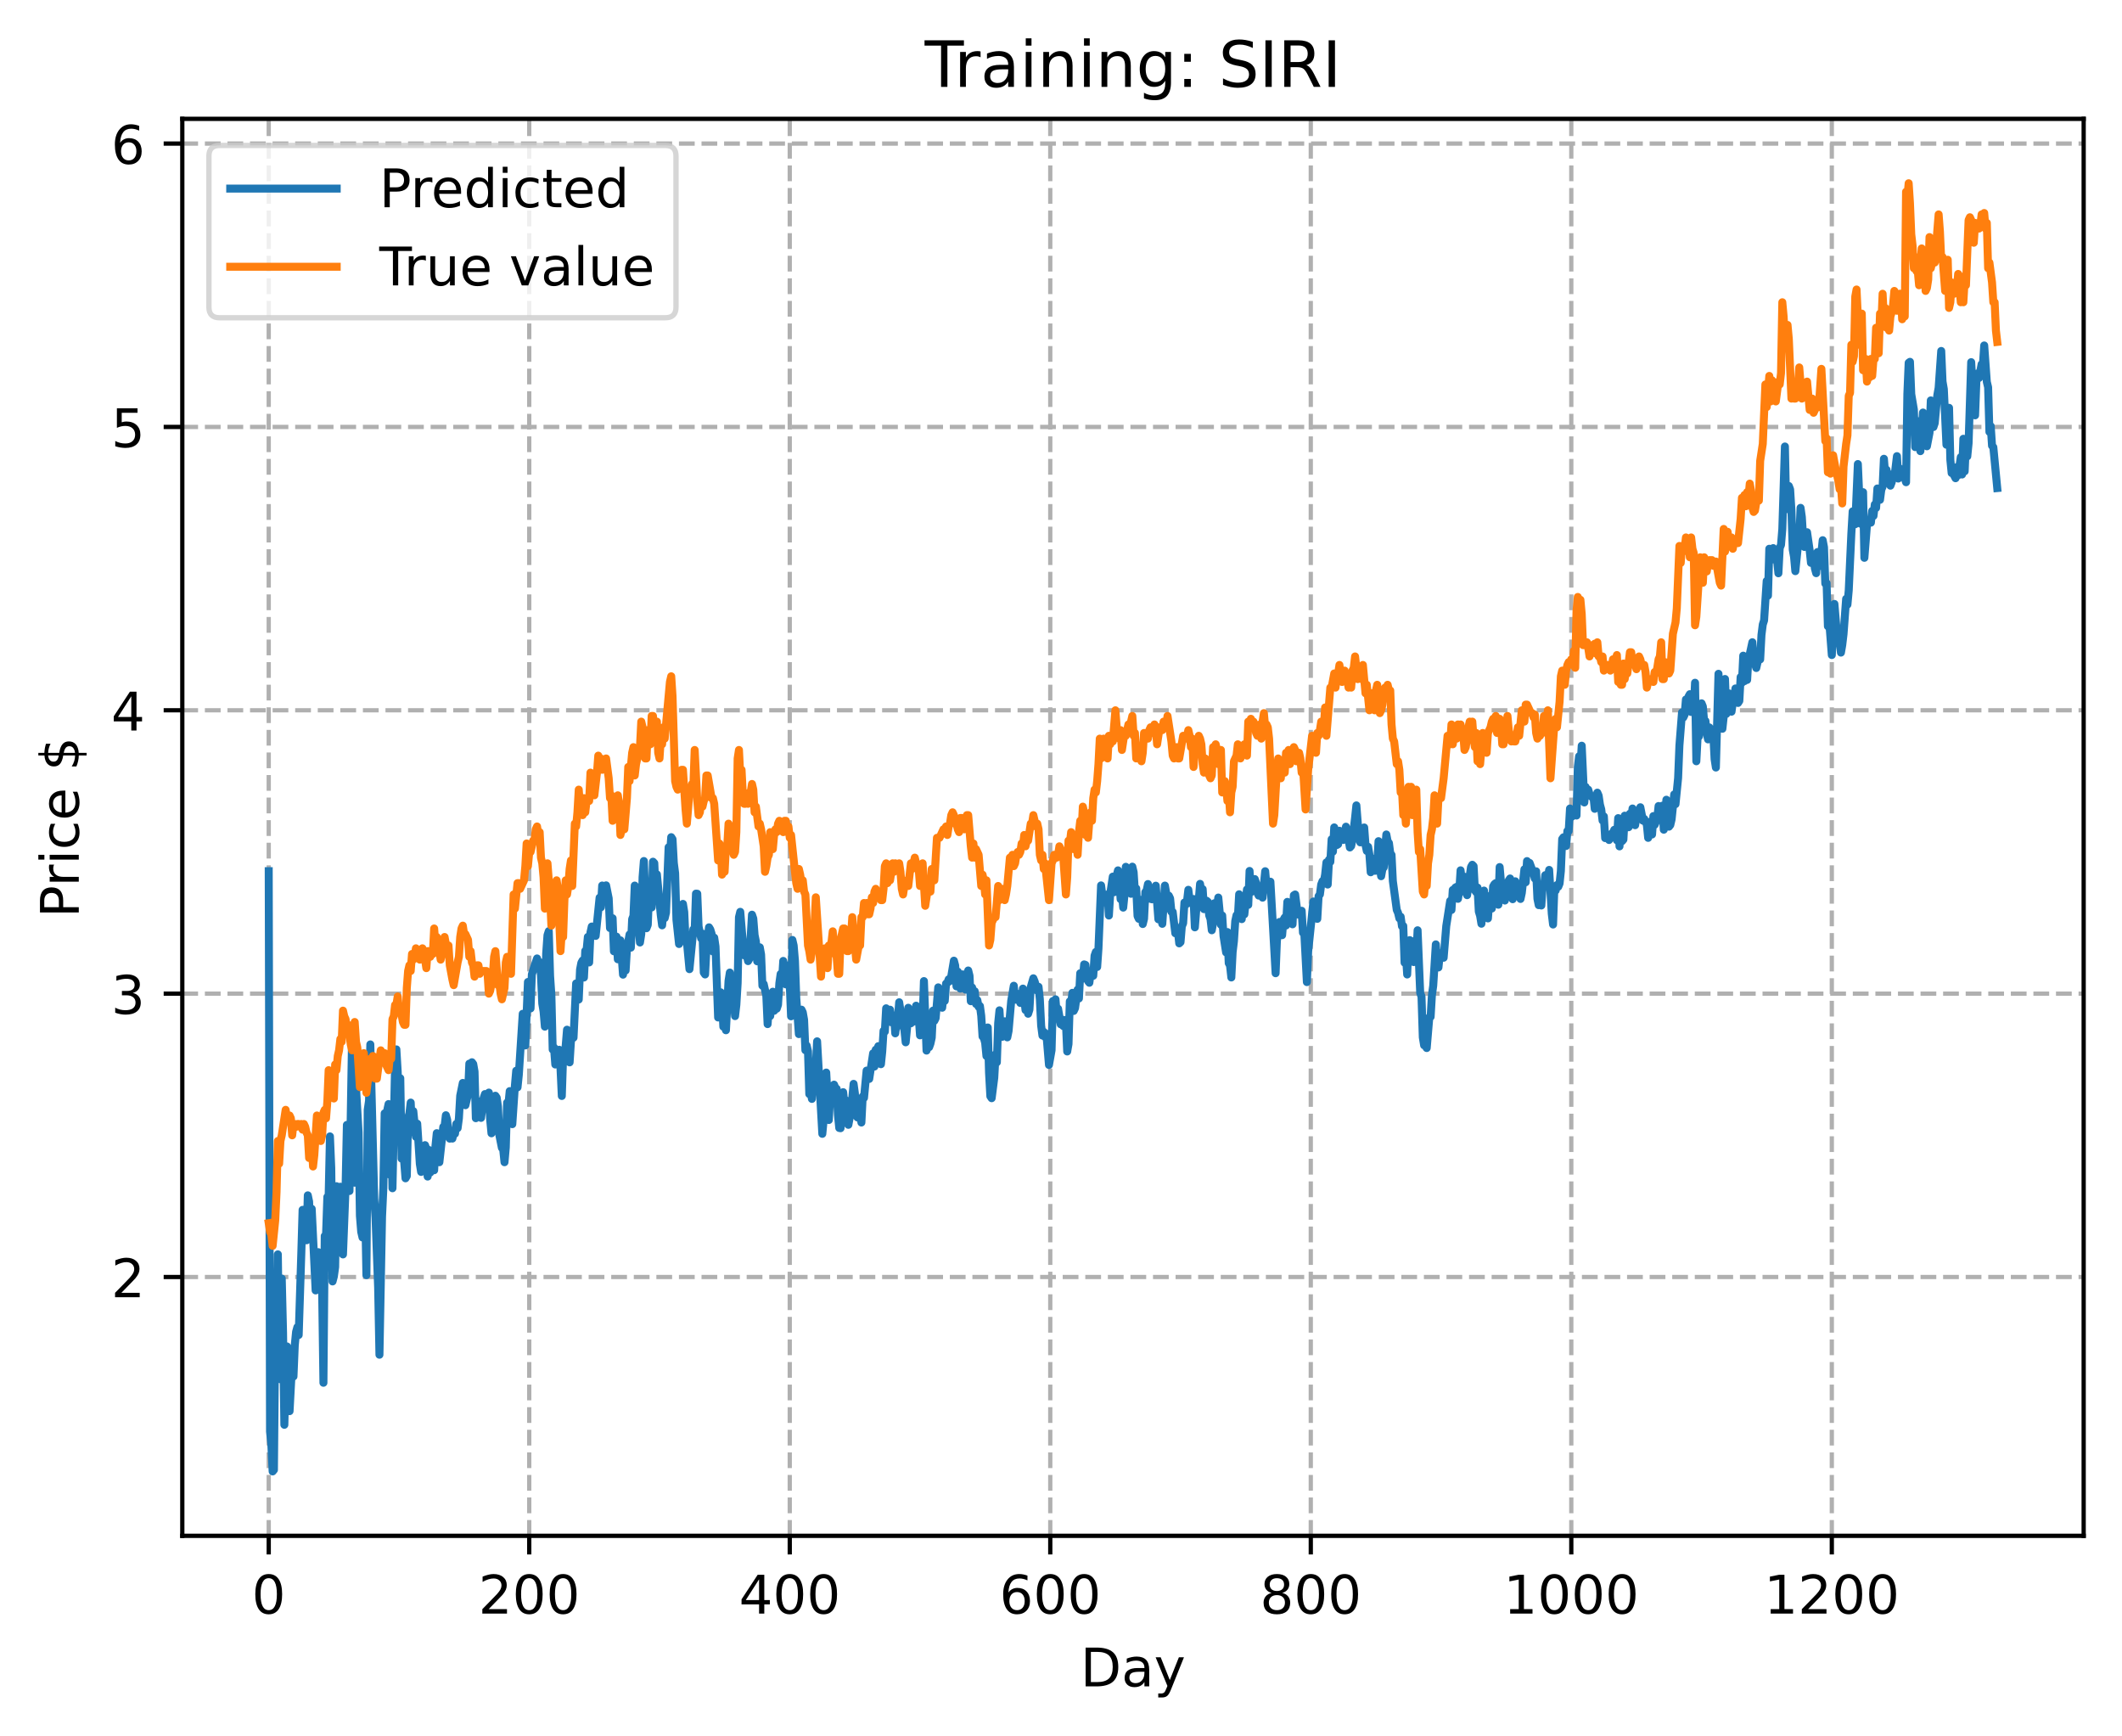 <?xml version="1.0" encoding="utf-8" standalone="no"?>
<!DOCTYPE svg PUBLIC "-//W3C//DTD SVG 1.1//EN"
  "http://www.w3.org/Graphics/SVG/1.1/DTD/svg11.dtd">
<!-- Created with matplotlib (https://matplotlib.org/) -->
<svg height="325.986pt" version="1.1" viewBox="0 0 398.561 325.986" width="398.561pt" xmlns="http://www.w3.org/2000/svg" xmlns:xlink="http://www.w3.org/1999/xlink">
 <defs>
  <style type="text/css">
*{stroke-linecap:butt;stroke-linejoin:round;}
  </style>
 </defs>
 <g id="figure_1">
  <g id="patch_1">
   <path d="M 0 325.986 
L 398.561 325.986 
L 398.561 0 
L 0 0 
z
" style="fill:#ffffff;"/>
  </g>
  <g id="axes_1">
   <g id="patch_2">
    <path d="M 34.241 288.43 
L 391.361 288.43 
L 391.361 22.318 
L 34.241 22.318 
z
" style="fill:#ffffff;"/>
   </g>
   <g id="matplotlib.axis_1">
    <g id="xtick_1">
     <g id="line2d_1">
      <path clip-path="url(#pb3f7aaaceb)" d="M 50.473 288.43 
L 50.473 22.318 
" style="fill:none;stroke:#b0b0b0;stroke-dasharray:2.96,1.28;stroke-dashoffset:0;stroke-width:0.8;"/>
     </g>
     <g id="line2d_2">
      <defs>
       <path d="M 0 0 
L 0 3.5 
" id="m3ace3373d1" style="stroke:#000000;stroke-width:0.8;"/>
      </defs>
      <g>
       <use style="stroke:#000000;stroke-width:0.8;" x="50.473" xlink:href="#m3ace3373d1" y="288.43"/>
      </g>
     </g>
     <g id="text_1">
      <!-- 0 -->
      <defs>
       <path d="M 31.781 66.406 
Q 24.172 66.406 20.328 58.906 
Q 16.5 51.422 16.5 36.375 
Q 16.5 21.391 20.328 13.891 
Q 24.172 6.391 31.781 6.391 
Q 39.453 6.391 43.281 13.891 
Q 47.125 21.391 47.125 36.375 
Q 47.125 51.422 43.281 58.906 
Q 39.453 66.406 31.781 66.406 
z
M 31.781 74.219 
Q 44.047 74.219 50.516 64.516 
Q 56.984 54.828 56.984 36.375 
Q 56.984 17.969 50.516 8.266 
Q 44.047 -1.422 31.781 -1.422 
Q 19.531 -1.422 13.062 8.266 
Q 6.594 17.969 6.594 36.375 
Q 6.594 54.828 13.062 64.516 
Q 19.531 74.219 31.781 74.219 
z
" id="DejaVuSans-48"/>
      </defs>
      <g transform="translate(47.292 303.029)scale(0.1 -0.1)">
       <use xlink:href="#DejaVuSans-48"/>
      </g>
     </g>
    </g>
    <g id="xtick_2">
     <g id="line2d_3">
      <path clip-path="url(#pb3f7aaaceb)" d="M 99.404 288.43 
L 99.404 22.318 
" style="fill:none;stroke:#b0b0b0;stroke-dasharray:2.96,1.28;stroke-dashoffset:0;stroke-width:0.8;"/>
     </g>
     <g id="line2d_4">
      <g>
       <use style="stroke:#000000;stroke-width:0.8;" x="99.404" xlink:href="#m3ace3373d1" y="288.43"/>
      </g>
     </g>
     <g id="text_2">
      <!-- 200 -->
      <defs>
       <path d="M 19.188 8.297 
L 53.609 8.297 
L 53.609 0 
L 7.328 0 
L 7.328 8.297 
Q 12.938 14.109 22.625 23.891 
Q 32.328 33.688 34.812 36.531 
Q 39.547 41.844 41.422 45.531 
Q 43.312 49.219 43.312 52.781 
Q 43.312 58.594 39.234 62.25 
Q 35.156 65.922 28.609 65.922 
Q 23.969 65.922 18.812 64.312 
Q 13.672 62.703 7.812 59.422 
L 7.812 69.391 
Q 13.766 71.781 18.938 73 
Q 24.125 74.219 28.422 74.219 
Q 39.75 74.219 46.484 68.547 
Q 53.219 62.891 53.219 53.422 
Q 53.219 48.922 51.531 44.891 
Q 49.859 40.875 45.406 35.406 
Q 44.188 33.984 37.641 27.219 
Q 31.109 20.453 19.188 8.297 
z
" id="DejaVuSans-50"/>
      </defs>
      <g transform="translate(89.86 303.029)scale(0.1 -0.1)">
       <use xlink:href="#DejaVuSans-50"/>
       <use x="63.623" xlink:href="#DejaVuSans-48"/>
       <use x="127.246" xlink:href="#DejaVuSans-48"/>
      </g>
     </g>
    </g>
    <g id="xtick_3">
     <g id="line2d_5">
      <path clip-path="url(#pb3f7aaaceb)" d="M 148.335 288.43 
L 148.335 22.318 
" style="fill:none;stroke:#b0b0b0;stroke-dasharray:2.96,1.28;stroke-dashoffset:0;stroke-width:0.8;"/>
     </g>
     <g id="line2d_6">
      <g>
       <use style="stroke:#000000;stroke-width:0.8;" x="148.335" xlink:href="#m3ace3373d1" y="288.43"/>
      </g>
     </g>
     <g id="text_3">
      <!-- 400 -->
      <defs>
       <path d="M 37.797 64.312 
L 12.891 25.391 
L 37.797 25.391 
z
M 35.203 72.906 
L 47.609 72.906 
L 47.609 25.391 
L 58.016 25.391 
L 58.016 17.188 
L 47.609 17.188 
L 47.609 0 
L 37.797 0 
L 37.797 17.188 
L 4.891 17.188 
L 4.891 26.703 
z
" id="DejaVuSans-52"/>
      </defs>
      <g transform="translate(138.791 303.029)scale(0.1 -0.1)">
       <use xlink:href="#DejaVuSans-52"/>
       <use x="63.623" xlink:href="#DejaVuSans-48"/>
       <use x="127.246" xlink:href="#DejaVuSans-48"/>
      </g>
     </g>
    </g>
    <g id="xtick_4">
     <g id="line2d_7">
      <path clip-path="url(#pb3f7aaaceb)" d="M 197.265 288.43 
L 197.265 22.318 
" style="fill:none;stroke:#b0b0b0;stroke-dasharray:2.96,1.28;stroke-dashoffset:0;stroke-width:0.8;"/>
     </g>
     <g id="line2d_8">
      <g>
       <use style="stroke:#000000;stroke-width:0.8;" x="197.265" xlink:href="#m3ace3373d1" y="288.43"/>
      </g>
     </g>
     <g id="text_4">
      <!-- 600 -->
      <defs>
       <path d="M 33.016 40.375 
Q 26.375 40.375 22.484 35.828 
Q 18.609 31.297 18.609 23.391 
Q 18.609 15.531 22.484 10.953 
Q 26.375 6.391 33.016 6.391 
Q 39.656 6.391 43.531 10.953 
Q 47.406 15.531 47.406 23.391 
Q 47.406 31.297 43.531 35.828 
Q 39.656 40.375 33.016 40.375 
z
M 52.594 71.297 
L 52.594 62.312 
Q 48.875 64.062 45.094 64.984 
Q 41.312 65.922 37.594 65.922 
Q 27.828 65.922 22.672 59.328 
Q 17.531 52.734 16.797 39.406 
Q 19.672 43.656 24.016 45.922 
Q 28.375 48.188 33.594 48.188 
Q 44.578 48.188 50.953 41.516 
Q 57.328 34.859 57.328 23.391 
Q 57.328 12.156 50.688 5.359 
Q 44.047 -1.422 33.016 -1.422 
Q 20.359 -1.422 13.672 8.266 
Q 6.984 17.969 6.984 36.375 
Q 6.984 53.656 15.188 63.938 
Q 23.391 74.219 37.203 74.219 
Q 40.922 74.219 44.703 73.484 
Q 48.484 72.75 52.594 71.297 
z
" id="DejaVuSans-54"/>
      </defs>
      <g transform="translate(187.721 303.029)scale(0.1 -0.1)">
       <use xlink:href="#DejaVuSans-54"/>
       <use x="63.623" xlink:href="#DejaVuSans-48"/>
       <use x="127.246" xlink:href="#DejaVuSans-48"/>
      </g>
     </g>
    </g>
    <g id="xtick_5">
     <g id="line2d_9">
      <path clip-path="url(#pb3f7aaaceb)" d="M 246.196 288.43 
L 246.196 22.318 
" style="fill:none;stroke:#b0b0b0;stroke-dasharray:2.96,1.28;stroke-dashoffset:0;stroke-width:0.8;"/>
     </g>
     <g id="line2d_10">
      <g>
       <use style="stroke:#000000;stroke-width:0.8;" x="246.196" xlink:href="#m3ace3373d1" y="288.43"/>
      </g>
     </g>
     <g id="text_5">
      <!-- 800 -->
      <defs>
       <path d="M 31.781 34.625 
Q 24.75 34.625 20.719 30.859 
Q 16.703 27.094 16.703 20.516 
Q 16.703 13.922 20.719 10.156 
Q 24.75 6.391 31.781 6.391 
Q 38.812 6.391 42.859 10.172 
Q 46.922 13.969 46.922 20.516 
Q 46.922 27.094 42.891 30.859 
Q 38.875 34.625 31.781 34.625 
z
M 21.922 38.812 
Q 15.578 40.375 12.031 44.719 
Q 8.5 49.078 8.5 55.328 
Q 8.5 64.062 14.719 69.141 
Q 20.953 74.219 31.781 74.219 
Q 42.672 74.219 48.875 69.141 
Q 55.078 64.062 55.078 55.328 
Q 55.078 49.078 51.531 44.719 
Q 48 40.375 41.703 38.812 
Q 48.828 37.156 52.797 32.312 
Q 56.781 27.484 56.781 20.516 
Q 56.781 9.906 50.312 4.234 
Q 43.844 -1.422 31.781 -1.422 
Q 19.734 -1.422 13.25 4.234 
Q 6.781 9.906 6.781 20.516 
Q 6.781 27.484 10.781 32.312 
Q 14.797 37.156 21.922 38.812 
z
M 18.312 54.391 
Q 18.312 48.734 21.844 45.562 
Q 25.391 42.391 31.781 42.391 
Q 38.141 42.391 41.719 45.562 
Q 45.312 48.734 45.312 54.391 
Q 45.312 60.062 41.719 63.234 
Q 38.141 66.406 31.781 66.406 
Q 25.391 66.406 21.844 63.234 
Q 18.312 60.062 18.312 54.391 
z
" id="DejaVuSans-56"/>
      </defs>
      <g transform="translate(236.652 303.029)scale(0.1 -0.1)">
       <use xlink:href="#DejaVuSans-56"/>
       <use x="63.623" xlink:href="#DejaVuSans-48"/>
       <use x="127.246" xlink:href="#DejaVuSans-48"/>
      </g>
     </g>
    </g>
    <g id="xtick_6">
     <g id="line2d_11">
      <path clip-path="url(#pb3f7aaaceb)" d="M 295.126 288.43 
L 295.126 22.318 
" style="fill:none;stroke:#b0b0b0;stroke-dasharray:2.96,1.28;stroke-dashoffset:0;stroke-width:0.8;"/>
     </g>
     <g id="line2d_12">
      <g>
       <use style="stroke:#000000;stroke-width:0.8;" x="295.126" xlink:href="#m3ace3373d1" y="288.43"/>
      </g>
     </g>
     <g id="text_6">
      <!-- 1000 -->
      <defs>
       <path d="M 12.406 8.297 
L 28.516 8.297 
L 28.516 63.922 
L 10.984 60.406 
L 10.984 69.391 
L 28.422 72.906 
L 38.281 72.906 
L 38.281 8.297 
L 54.391 8.297 
L 54.391 0 
L 12.406 0 
z
" id="DejaVuSans-49"/>
      </defs>
      <g transform="translate(282.401 303.029)scale(0.1 -0.1)">
       <use xlink:href="#DejaVuSans-49"/>
       <use x="63.623" xlink:href="#DejaVuSans-48"/>
       <use x="127.246" xlink:href="#DejaVuSans-48"/>
       <use x="190.869" xlink:href="#DejaVuSans-48"/>
      </g>
     </g>
    </g>
    <g id="xtick_7">
     <g id="line2d_13">
      <path clip-path="url(#pb3f7aaaceb)" d="M 344.057 288.43 
L 344.057 22.318 
" style="fill:none;stroke:#b0b0b0;stroke-dasharray:2.96,1.28;stroke-dashoffset:0;stroke-width:0.8;"/>
     </g>
     <g id="line2d_14">
      <g>
       <use style="stroke:#000000;stroke-width:0.8;" x="344.057" xlink:href="#m3ace3373d1" y="288.43"/>
      </g>
     </g>
     <g id="text_7">
      <!-- 1200 -->
      <g transform="translate(331.332 303.029)scale(0.1 -0.1)">
       <use xlink:href="#DejaVuSans-49"/>
       <use x="63.623" xlink:href="#DejaVuSans-50"/>
       <use x="127.246" xlink:href="#DejaVuSans-48"/>
       <use x="190.869" xlink:href="#DejaVuSans-48"/>
      </g>
     </g>
    </g>
    <g id="text_8">
     <!-- Day -->
     <defs>
      <path d="M 19.672 64.797 
L 19.672 8.109 
L 31.594 8.109 
Q 46.688 8.109 53.688 14.938 
Q 60.688 21.781 60.688 36.531 
Q 60.688 51.172 53.688 57.984 
Q 46.688 64.797 31.594 64.797 
z
M 9.812 72.906 
L 30.078 72.906 
Q 51.266 72.906 61.172 64.094 
Q 71.094 55.281 71.094 36.531 
Q 71.094 17.672 61.125 8.828 
Q 51.172 0 30.078 0 
L 9.812 0 
z
" id="DejaVuSans-68"/>
      <path d="M 34.281 27.484 
Q 23.391 27.484 19.188 25 
Q 14.984 22.516 14.984 16.5 
Q 14.984 11.719 18.141 8.906 
Q 21.297 6.109 26.703 6.109 
Q 34.188 6.109 38.703 11.406 
Q 43.219 16.703 43.219 25.484 
L 43.219 27.484 
z
M 52.203 31.203 
L 52.203 0 
L 43.219 0 
L 43.219 8.297 
Q 40.141 3.328 35.547 0.953 
Q 30.953 -1.422 24.312 -1.422 
Q 15.922 -1.422 10.953 3.297 
Q 6 8.016 6 15.922 
Q 6 25.141 12.172 29.828 
Q 18.359 34.516 30.609 34.516 
L 43.219 34.516 
L 43.219 35.406 
Q 43.219 41.609 39.141 45 
Q 35.062 48.391 27.688 48.391 
Q 23 48.391 18.547 47.266 
Q 14.109 46.141 10.016 43.891 
L 10.016 52.203 
Q 14.938 54.109 19.578 55.047 
Q 24.219 56 28.609 56 
Q 40.484 56 46.344 49.844 
Q 52.203 43.703 52.203 31.203 
z
" id="DejaVuSans-97"/>
      <path d="M 32.172 -5.078 
Q 28.375 -14.844 24.75 -17.812 
Q 21.141 -20.797 15.094 -20.797 
L 7.906 -20.797 
L 7.906 -13.281 
L 13.188 -13.281 
Q 16.891 -13.281 18.938 -11.516 
Q 21 -9.766 23.484 -3.219 
L 25.094 0.875 
L 2.984 54.688 
L 12.5 54.688 
L 29.594 11.922 
L 46.688 54.688 
L 56.203 54.688 
z
" id="DejaVuSans-121"/>
     </defs>
     <g transform="translate(202.927 316.707)scale(0.1 -0.1)">
      <use xlink:href="#DejaVuSans-68"/>
      <use x="77.002" xlink:href="#DejaVuSans-97"/>
      <use x="138.281" xlink:href="#DejaVuSans-121"/>
     </g>
    </g>
   </g>
   <g id="matplotlib.axis_2">
    <g id="ytick_1">
     <g id="line2d_15">
      <path clip-path="url(#pb3f7aaaceb)" d="M 34.241 239.823 
L 391.361 239.823 
" style="fill:none;stroke:#b0b0b0;stroke-dasharray:2.96,1.28;stroke-dashoffset:0;stroke-width:0.8;"/>
     </g>
     <g id="line2d_16">
      <defs>
       <path d="M 0 0 
L -3.5 0 
" id="m62e9651862" style="stroke:#000000;stroke-width:0.8;"/>
      </defs>
      <g>
       <use style="stroke:#000000;stroke-width:0.8;" x="34.241" xlink:href="#m62e9651862" y="239.823"/>
      </g>
     </g>
     <g id="text_9">
      <!-- 2 -->
      <g transform="translate(20.878 243.623)scale(0.1 -0.1)">
       <use xlink:href="#DejaVuSans-50"/>
      </g>
     </g>
    </g>
    <g id="ytick_2">
     <g id="line2d_17">
      <path clip-path="url(#pb3f7aaaceb)" d="M 34.241 186.609 
L 391.361 186.609 
" style="fill:none;stroke:#b0b0b0;stroke-dasharray:2.96,1.28;stroke-dashoffset:0;stroke-width:0.8;"/>
     </g>
     <g id="line2d_18">
      <g>
       <use style="stroke:#000000;stroke-width:0.8;" x="34.241" xlink:href="#m62e9651862" y="186.609"/>
      </g>
     </g>
     <g id="text_10">
      <!-- 3 -->
      <defs>
       <path d="M 40.578 39.312 
Q 47.656 37.797 51.625 33 
Q 55.609 28.219 55.609 21.188 
Q 55.609 10.406 48.188 4.484 
Q 40.766 -1.422 27.094 -1.422 
Q 22.516 -1.422 17.656 -0.516 
Q 12.797 0.391 7.625 2.203 
L 7.625 11.719 
Q 11.719 9.328 16.594 8.109 
Q 21.484 6.891 26.812 6.891 
Q 36.078 6.891 40.938 10.547 
Q 45.797 14.203 45.797 21.188 
Q 45.797 27.641 41.281 31.266 
Q 36.766 34.906 28.719 34.906 
L 20.219 34.906 
L 20.219 43.016 
L 29.109 43.016 
Q 36.375 43.016 40.234 45.922 
Q 44.094 48.828 44.094 54.297 
Q 44.094 59.906 40.109 62.906 
Q 36.141 65.922 28.719 65.922 
Q 24.656 65.922 20.016 65.031 
Q 15.375 64.156 9.812 62.312 
L 9.812 71.094 
Q 15.438 72.656 20.344 73.438 
Q 25.25 74.219 29.594 74.219 
Q 40.828 74.219 47.359 69.109 
Q 53.906 64.016 53.906 55.328 
Q 53.906 49.266 50.438 45.094 
Q 46.969 40.922 40.578 39.312 
z
" id="DejaVuSans-51"/>
      </defs>
      <g transform="translate(20.878 190.408)scale(0.1 -0.1)">
       <use xlink:href="#DejaVuSans-51"/>
      </g>
     </g>
    </g>
    <g id="ytick_3">
     <g id="line2d_19">
      <path clip-path="url(#pb3f7aaaceb)" d="M 34.241 133.394 
L 391.361 133.394 
" style="fill:none;stroke:#b0b0b0;stroke-dasharray:2.96,1.28;stroke-dashoffset:0;stroke-width:0.8;"/>
     </g>
     <g id="line2d_20">
      <g>
       <use style="stroke:#000000;stroke-width:0.8;" x="34.241" xlink:href="#m62e9651862" y="133.394"/>
      </g>
     </g>
     <g id="text_11">
      <!-- 4 -->
      <g transform="translate(20.878 137.193)scale(0.1 -0.1)">
       <use xlink:href="#DejaVuSans-52"/>
      </g>
     </g>
    </g>
    <g id="ytick_4">
     <g id="line2d_21">
      <path clip-path="url(#pb3f7aaaceb)" d="M 34.241 80.179 
L 391.361 80.179 
" style="fill:none;stroke:#b0b0b0;stroke-dasharray:2.96,1.28;stroke-dashoffset:0;stroke-width:0.8;"/>
     </g>
     <g id="line2d_22">
      <g>
       <use style="stroke:#000000;stroke-width:0.8;" x="34.241" xlink:href="#m62e9651862" y="80.179"/>
      </g>
     </g>
     <g id="text_12">
      <!-- 5 -->
      <defs>
       <path d="M 10.797 72.906 
L 49.516 72.906 
L 49.516 64.594 
L 19.828 64.594 
L 19.828 46.734 
Q 21.969 47.469 24.109 47.828 
Q 26.266 48.188 28.422 48.188 
Q 40.625 48.188 47.75 41.5 
Q 54.891 34.812 54.891 23.391 
Q 54.891 11.625 47.562 5.094 
Q 40.234 -1.422 26.906 -1.422 
Q 22.312 -1.422 17.547 -0.641 
Q 12.797 0.141 7.719 1.703 
L 7.719 11.625 
Q 12.109 9.234 16.797 8.062 
Q 21.484 6.891 26.703 6.891 
Q 35.156 6.891 40.078 11.328 
Q 45.016 15.766 45.016 23.391 
Q 45.016 31 40.078 35.438 
Q 35.156 39.891 26.703 39.891 
Q 22.75 39.891 18.812 39.016 
Q 14.891 38.141 10.797 36.281 
z
" id="DejaVuSans-53"/>
      </defs>
      <g transform="translate(20.878 83.978)scale(0.1 -0.1)">
       <use xlink:href="#DejaVuSans-53"/>
      </g>
     </g>
    </g>
    <g id="ytick_5">
     <g id="line2d_23">
      <path clip-path="url(#pb3f7aaaceb)" d="M 34.241 26.964 
L 391.361 26.964 
" style="fill:none;stroke:#b0b0b0;stroke-dasharray:2.96,1.28;stroke-dashoffset:0;stroke-width:0.8;"/>
     </g>
     <g id="line2d_24">
      <g>
       <use style="stroke:#000000;stroke-width:0.8;" x="34.241" xlink:href="#m62e9651862" y="26.964"/>
      </g>
     </g>
     <g id="text_13">
      <!-- 6 -->
      <g transform="translate(20.878 30.763)scale(0.1 -0.1)">
       <use xlink:href="#DejaVuSans-54"/>
      </g>
     </g>
    </g>
    <g id="text_14">
     <!-- Price $ -->
     <defs>
      <path d="M 19.672 64.797 
L 19.672 37.406 
L 32.078 37.406 
Q 38.969 37.406 42.719 40.969 
Q 46.484 44.531 46.484 51.125 
Q 46.484 57.672 42.719 61.234 
Q 38.969 64.797 32.078 64.797 
z
M 9.812 72.906 
L 32.078 72.906 
Q 44.344 72.906 50.609 67.359 
Q 56.891 61.812 56.891 51.125 
Q 56.891 40.328 50.609 34.812 
Q 44.344 29.297 32.078 29.297 
L 19.672 29.297 
L 19.672 0 
L 9.812 0 
z
" id="DejaVuSans-80"/>
      <path d="M 41.109 46.297 
Q 39.594 47.172 37.812 47.578 
Q 36.031 48 33.891 48 
Q 26.266 48 22.188 43.047 
Q 18.109 38.094 18.109 28.812 
L 18.109 0 
L 9.078 0 
L 9.078 54.688 
L 18.109 54.688 
L 18.109 46.188 
Q 20.953 51.172 25.484 53.578 
Q 30.031 56 36.531 56 
Q 37.453 56 38.578 55.875 
Q 39.703 55.766 41.062 55.516 
z
" id="DejaVuSans-114"/>
      <path d="M 9.422 54.688 
L 18.406 54.688 
L 18.406 0 
L 9.422 0 
z
M 9.422 75.984 
L 18.406 75.984 
L 18.406 64.594 
L 9.422 64.594 
z
" id="DejaVuSans-105"/>
      <path d="M 48.781 52.594 
L 48.781 44.188 
Q 44.969 46.297 41.141 47.344 
Q 37.312 48.391 33.406 48.391 
Q 24.656 48.391 19.812 42.844 
Q 14.984 37.312 14.984 27.297 
Q 14.984 17.281 19.812 11.734 
Q 24.656 6.203 33.406 6.203 
Q 37.312 6.203 41.141 7.25 
Q 44.969 8.297 48.781 10.406 
L 48.781 2.094 
Q 45.016 0.344 40.984 -0.531 
Q 36.969 -1.422 32.422 -1.422 
Q 20.062 -1.422 12.781 6.344 
Q 5.516 14.109 5.516 27.297 
Q 5.516 40.672 12.859 48.328 
Q 20.219 56 33.016 56 
Q 37.156 56 41.109 55.141 
Q 45.062 54.297 48.781 52.594 
z
" id="DejaVuSans-99"/>
      <path d="M 56.203 29.594 
L 56.203 25.203 
L 14.891 25.203 
Q 15.484 15.922 20.484 11.062 
Q 25.484 6.203 34.422 6.203 
Q 39.594 6.203 44.453 7.469 
Q 49.312 8.734 54.109 11.281 
L 54.109 2.781 
Q 49.266 0.734 44.188 -0.344 
Q 39.109 -1.422 33.891 -1.422 
Q 20.797 -1.422 13.156 6.188 
Q 5.516 13.812 5.516 26.812 
Q 5.516 40.234 12.766 48.109 
Q 20.016 56 32.328 56 
Q 43.359 56 49.781 48.891 
Q 56.203 41.797 56.203 29.594 
z
M 47.219 32.234 
Q 47.125 39.594 43.094 43.984 
Q 39.062 48.391 32.422 48.391 
Q 24.906 48.391 20.391 44.141 
Q 15.875 39.891 15.188 32.172 
z
" id="DejaVuSans-101"/>
      <path id="DejaVuSans-32"/>
      <path d="M 33.797 -14.703 
L 28.906 -14.703 
L 28.859 0 
Q 23.734 0.094 18.609 1.188 
Q 13.484 2.297 8.297 4.5 
L 8.297 13.281 
Q 13.281 10.156 18.375 8.562 
Q 23.484 6.984 28.906 6.938 
L 28.906 29.203 
Q 18.109 30.953 13.203 35.156 
Q 8.297 39.359 8.297 46.688 
Q 8.297 54.641 13.625 59.219 
Q 18.953 63.812 28.906 64.5 
L 28.906 75.984 
L 33.797 75.984 
L 33.797 64.656 
Q 38.328 64.453 42.578 63.688 
Q 46.828 62.938 50.875 61.625 
L 50.875 53.078 
Q 46.828 55.125 42.547 56.25 
Q 38.281 57.375 33.797 57.562 
L 33.797 36.719 
Q 44.875 35.016 50.094 30.609 
Q 55.328 26.219 55.328 18.609 
Q 55.328 10.359 49.781 5.594 
Q 44.234 0.828 33.797 0.094 
z
M 28.906 37.594 
L 28.906 57.625 
Q 23.25 56.984 20.266 54.391 
Q 17.281 51.812 17.281 47.516 
Q 17.281 43.312 20.031 40.969 
Q 22.797 38.625 28.906 37.594 
z
M 33.797 28.219 
L 33.797 7.078 
Q 39.984 7.906 43.141 10.594 
Q 46.297 13.281 46.297 17.672 
Q 46.297 21.969 43.281 24.5 
Q 40.281 27.047 33.797 28.219 
z
" id="DejaVuSans-36"/>
     </defs>
     <g transform="translate(14.798 172.342)rotate(-90)scale(0.1 -0.1)">
      <use xlink:href="#DejaVuSans-80"/>
      <use x="58.553" xlink:href="#DejaVuSans-114"/>
      <use x="99.666" xlink:href="#DejaVuSans-105"/>
      <use x="127.449" xlink:href="#DejaVuSans-99"/>
      <use x="182.43" xlink:href="#DejaVuSans-101"/>
      <use x="243.953" xlink:href="#DejaVuSans-32"/>
      <use x="275.74" xlink:href="#DejaVuSans-36"/>
     </g>
    </g>
   </g>
   <g id="line2d_25">
    <path clip-path="url(#pb3f7aaaceb)" d="M 50.473 163.607 
L 50.718 268.847 
L 50.963 271.222 
L 51.207 276.334 
L 51.452 276.042 
L 51.697 249.356 
L 51.941 254.177 
L 52.186 235.57 
L 52.431 254.227 
L 52.675 259.029 
L 52.92 240.116 
L 53.165 250.299 
L 53.409 267.579 
L 53.654 257.401 
L 53.898 252.862 
L 54.143 257.542 
L 54.388 265.018 
L 54.877 255.792 
L 55.122 258.509 
L 55.366 252.625 
L 55.611 250.121 
L 55.856 249.236 
L 56.1 250.716 
L 56.59 235.474 
L 56.834 227.212 
L 57.079 232.61 
L 57.324 227.103 
L 57.568 232.929 
L 57.813 224.484 
L 58.058 225.659 
L 58.302 231.893 
L 58.547 227.014 
L 59.281 242.343 
L 59.77 235.154 
L 60.015 241.289 
L 60.259 240.098 
L 60.504 242.251 
L 60.749 259.686 
L 60.993 232.116 
L 61.238 231.964 
L 61.483 224.782 
L 61.727 224.714 
L 61.972 213.417 
L 62.217 219.345 
L 62.461 240.655 
L 62.706 239.721 
L 62.951 237.943 
L 63.195 222.769 
L 63.44 226.202 
L 63.685 224.967 
L 63.929 222.867 
L 64.419 235.581 
L 64.908 222.972 
L 65.153 211.258 
L 65.397 219.815 
L 65.642 223.672 
L 66.131 194.639 
L 66.376 220.329 
L 66.62 222.111 
L 66.865 204.231 
L 67.354 212.677 
L 67.599 228.337 
L 67.844 231.348 
L 68.088 232.399 
L 68.333 227.556 
L 68.578 226.763 
L 68.822 239.478 
L 69.067 208.425 
L 69.312 206.734 
L 69.556 196.142 
L 70.29 225.086 
L 70.535 228.771 
L 71.024 241.833 
L 71.269 254.42 
L 71.758 228.447 
L 72.003 223.103 
L 72.247 209.079 
L 72.492 215.406 
L 72.737 208.493 
L 72.981 207.343 
L 73.226 220.614 
L 73.471 209.647 
L 73.715 223.154 
L 74.205 200.015 
L 74.449 197.078 
L 74.694 201.212 
L 74.939 207.941 
L 75.183 202.494 
L 75.428 217.59 
L 75.673 215.188 
L 76.162 221.288 
L 76.407 220.862 
L 76.651 209.953 
L 76.896 209.089 
L 77.141 207.065 
L 77.385 212.593 
L 77.63 208.674 
L 78.119 213.501 
L 78.364 211.025 
L 78.853 218.575 
L 79.098 220.089 
L 79.342 219.655 
L 79.832 215.057 
L 80.076 215.762 
L 80.321 220.961 
L 80.566 215.967 
L 80.81 220.206 
L 81.3 217.641 
L 81.544 219.775 
L 81.789 215.231 
L 82.034 212.809 
L 82.278 213.53 
L 82.523 218.267 
L 83.257 211.632 
L 83.502 211.534 
L 83.746 209.442 
L 83.991 210.326 
L 84.235 213.279 
L 84.48 213.84 
L 84.725 213.619 
L 84.969 213.824 
L 85.214 212.763 
L 85.459 212.905 
L 85.703 211.071 
L 85.948 211.874 
L 86.193 210.017 
L 86.437 205.776 
L 86.927 203.377 
L 87.171 204.048 
L 87.416 207.562 
L 87.905 205.475 
L 88.15 199.752 
L 88.395 202.867 
L 88.639 199.491 
L 88.884 199.826 
L 89.129 201.243 
L 89.373 210 
L 89.618 209.316 
L 89.862 206.839 
L 90.352 209.94 
L 90.841 206.203 
L 91.086 205.466 
L 91.33 205.665 
L 91.575 206.264 
L 91.82 205.189 
L 92.064 210.244 
L 92.309 212.834 
L 92.554 208.899 
L 92.798 208.218 
L 93.043 205.779 
L 93.288 206.14 
L 93.532 207.82 
L 93.777 213.111 
L 94.266 215.57 
L 94.511 215.85 
L 94.756 218.265 
L 95 215.479 
L 95.245 207.08 
L 95.49 207.415 
L 95.734 204.914 
L 95.979 209.383 
L 96.223 211.12 
L 96.713 203.851 
L 96.957 201.083 
L 97.202 204.207 
L 97.447 201.829 
L 98.181 190.392 
L 98.425 192.262 
L 98.67 196.338 
L 99.159 184.412 
L 99.404 185.586 
L 99.649 189.389 
L 99.893 183.002 
L 100.383 181.441 
L 100.872 179.996 
L 101.117 181.145 
L 101.361 180.682 
L 101.606 183.073 
L 101.85 188.473 
L 102.095 189.956 
L 102.34 192.803 
L 102.584 179.091 
L 102.829 175.63 
L 103.074 174.868 
L 103.318 183.266 
L 103.563 186.891 
L 103.808 197.104 
L 104.052 196.71 
L 104.297 199.913 
L 104.542 198.517 
L 104.786 198.825 
L 105.031 197.147 
L 105.276 200.634 
L 105.52 205.826 
L 105.765 198.381 
L 106.01 199.318 
L 106.499 193.38 
L 106.988 199.511 
L 107.233 195.581 
L 107.478 194.743 
L 107.722 194.877 
L 108.211 184.687 
L 108.456 187.042 
L 108.701 187.714 
L 108.945 182.094 
L 109.19 180.811 
L 109.435 180.369 
L 109.679 183.581 
L 109.924 178.575 
L 110.169 178.496 
L 110.413 175.947 
L 110.658 180.747 
L 110.903 175.119 
L 111.147 174.003 
L 111.392 175.174 
L 111.637 175.361 
L 111.881 175.767 
L 112.615 168.583 
L 112.86 170.396 
L 113.105 166.304 
L 113.349 166.894 
L 113.594 166.387 
L 113.838 166.271 
L 114.328 168.72 
L 114.572 174.286 
L 115.062 172.444 
L 115.306 178.658 
L 115.796 175.9 
L 116.04 180.153 
L 116.285 179.205 
L 116.53 176.591 
L 117.019 183.042 
L 117.264 179.65 
L 117.508 182.261 
L 117.753 178.247 
L 118.242 175.497 
L 118.487 177.97 
L 118.732 172.614 
L 118.976 172.019 
L 119.221 166.311 
L 119.466 173.103 
L 119.71 168.382 
L 119.955 174.061 
L 120.199 177.003 
L 120.444 175.416 
L 120.689 164.758 
L 120.933 161.701 
L 121.423 174.324 
L 121.667 173.689 
L 121.912 167.588 
L 122.401 170.424 
L 122.646 161.829 
L 122.891 162.096 
L 123.135 167.485 
L 123.38 164.209 
L 124.114 171.902 
L 124.359 173.78 
L 124.603 171.091 
L 124.848 172.418 
L 125.093 171.382 
L 125.582 159.109 
L 125.826 160.613 
L 126.071 157.219 
L 126.316 157.603 
L 126.56 162.079 
L 126.805 163.981 
L 127.05 172.728 
L 127.539 177.287 
L 127.784 176.423 
L 128.028 176.778 
L 128.273 169.753 
L 128.518 171.274 
L 128.762 176.583 
L 129.007 176.788 
L 129.496 182.01 
L 130.23 174.536 
L 130.475 174.824 
L 130.72 167.824 
L 130.964 167.846 
L 131.209 173.996 
L 131.698 176.229 
L 131.943 175.333 
L 132.187 182.648 
L 132.432 183.004 
L 132.677 178.309 
L 133.166 174.153 
L 133.411 174.557 
L 133.655 175.361 
L 133.9 178.688 
L 134.145 176.089 
L 134.389 177.745 
L 134.879 191.086 
L 135.123 187.561 
L 135.368 186.357 
L 135.613 187.766 
L 135.857 192.82 
L 136.102 191.438 
L 136.347 193.484 
L 136.836 184.211 
L 137.081 182.647 
L 137.57 187.631 
L 137.814 187.206 
L 138.059 190.825 
L 138.304 188.716 
L 138.548 184.615 
L 138.793 172.246 
L 139.038 171.242 
L 139.527 177.079 
L 139.772 179.408 
L 140.016 179.239 
L 140.261 179.432 
L 140.506 180.497 
L 140.75 180.068 
L 141.24 171.781 
L 141.484 172.499 
L 141.729 175.604 
L 141.974 176.803 
L 142.218 180.535 
L 142.708 177.905 
L 142.952 179.263 
L 143.197 185.107 
L 143.441 184.807 
L 143.931 187.009 
L 144.175 192.328 
L 144.42 188.991 
L 144.665 190.812 
L 144.909 187.782 
L 145.154 186.247 
L 145.399 189.829 
L 145.643 187.048 
L 145.888 189.436 
L 146.133 188.692 
L 146.377 184.657 
L 146.622 182.913 
L 146.867 184.289 
L 147.111 180.463 
L 147.601 184.872 
L 147.845 181.304 
L 148.335 184.937 
L 148.579 190.864 
L 148.824 176.526 
L 149.069 177.57 
L 149.313 180.468 
L 149.558 187.412 
L 150.047 194.205 
L 150.292 194.046 
L 150.536 189.616 
L 150.781 190.122 
L 151.026 191.528 
L 151.27 197.232 
L 151.515 196.369 
L 151.76 197.419 
L 152.004 205.469 
L 152.249 205.061 
L 152.494 206.377 
L 152.738 202.336 
L 152.983 200.338 
L 153.228 200.216 
L 153.472 195.56 
L 154.451 212.937 
L 154.696 210.366 
L 154.94 209.638 
L 155.185 201.428 
L 155.674 210.341 
L 155.919 205.927 
L 156.163 206.896 
L 156.408 205.718 
L 156.653 203.697 
L 156.897 204.303 
L 157.142 204.466 
L 157.387 209.412 
L 157.631 211.835 
L 157.876 211.88 
L 158.365 205.113 
L 158.61 207.559 
L 158.855 206.629 
L 159.344 211.243 
L 159.589 209.923 
L 159.833 207.163 
L 160.078 206.228 
L 160.323 203.551 
L 160.567 205.322 
L 160.812 209.456 
L 161.057 209.861 
L 161.301 209.648 
L 161.546 209.054 
L 161.79 210.812 
L 162.035 205.927 
L 162.28 206.187 
L 162.769 201.062 
L 163.014 202.432 
L 163.258 202.624 
L 163.992 197.807 
L 164.237 200.302 
L 164.482 197.137 
L 164.726 197.215 
L 164.971 196.47 
L 165.216 197.249 
L 165.46 199.857 
L 165.705 197.489 
L 165.95 193.589 
L 166.194 193.736 
L 166.439 189.361 
L 166.684 191.067 
L 167.173 189.624 
L 167.417 191.987 
L 167.662 192.05 
L 167.907 190.721 
L 168.151 194.063 
L 168.396 192.011 
L 168.641 191.422 
L 168.885 188.226 
L 169.13 189.836 
L 169.375 190.24 
L 169.619 192.642 
L 169.864 193.417 
L 170.109 195.747 
L 170.353 193.189 
L 170.598 189.26 
L 170.843 191.91 
L 171.087 192.177 
L 171.332 191.188 
L 171.577 191.861 
L 171.821 191.494 
L 172.066 188.871 
L 172.555 190.954 
L 172.8 194.438 
L 173.045 194.082 
L 173.289 191.831 
L 173.534 184.249 
L 174.023 197.303 
L 174.268 196.238 
L 174.512 196.663 
L 174.757 195.983 
L 175.002 194.872 
L 175.246 189.795 
L 175.491 191.716 
L 175.736 191.224 
L 176.225 185.426 
L 176.959 189.256 
L 177.204 187.1 
L 177.448 187.966 
L 177.693 184.72 
L 177.938 184.583 
L 178.182 183.911 
L 178.427 184.245 
L 178.672 183.322 
L 179.161 180.416 
L 179.405 181.315 
L 179.65 185.248 
L 179.895 182.466 
L 180.139 183.705 
L 180.384 185.666 
L 180.629 182.998 
L 180.873 182.996 
L 181.118 183.202 
L 181.363 185.858 
L 181.607 185.795 
L 181.852 182.261 
L 182.097 183.242 
L 182.341 188.028 
L 182.586 185.447 
L 182.831 187.308 
L 183.075 186.15 
L 183.32 188.544 
L 183.565 187.82 
L 183.809 189.082 
L 184.054 188.934 
L 184.299 190.763 
L 184.543 194.652 
L 184.788 194.907 
L 185.033 195.831 
L 185.277 198.32 
L 185.522 192.964 
L 185.766 201.506 
L 186.011 205.878 
L 186.256 206.244 
L 186.745 202.428 
L 186.99 197.995 
L 187.234 199.505 
L 187.479 192.148 
L 187.724 189.74 
L 187.968 193.894 
L 188.213 194.724 
L 188.702 191.798 
L 188.947 194.456 
L 189.192 194.818 
L 189.436 193.614 
L 189.926 187.985 
L 190.415 185.124 
L 190.66 187.717 
L 190.904 187.755 
L 191.149 186.643 
L 191.393 187.027 
L 191.638 188.357 
L 191.883 188.244 
L 192.127 185.66 
L 192.617 189.694 
L 192.861 189.183 
L 193.106 190.384 
L 193.351 189.612 
L 193.595 185.404 
L 194.085 183.725 
L 194.329 184.316 
L 194.819 186.049 
L 195.063 185.321 
L 195.308 187.666 
L 195.553 192.624 
L 195.797 194.478 
L 196.042 193.783 
L 196.287 194.746 
L 196.531 194.144 
L 197.021 200 
L 197.51 197.233 
L 197.754 187.995 
L 197.999 189.306 
L 198.244 187.667 
L 198.488 190.576 
L 198.733 189.44 
L 199.222 192.372 
L 199.467 191.472 
L 199.712 192.694 
L 199.956 191.554 
L 200.201 192.048 
L 200.446 197.469 
L 200.69 196.07 
L 200.935 188.05 
L 201.18 188.478 
L 201.424 186.451 
L 201.669 189.855 
L 201.914 189.333 
L 202.403 185.852 
L 202.648 187.516 
L 202.892 182.773 
L 203.137 183.81 
L 203.381 183.782 
L 203.626 181.115 
L 203.871 181.202 
L 204.115 183.379 
L 204.36 184.26 
L 204.605 184.564 
L 204.849 182.802 
L 205.094 182.866 
L 205.339 183.253 
L 205.583 179.476 
L 205.828 178.773 
L 206.073 181.603 
L 206.317 178.12 
L 206.807 166.278 
L 207.051 168.143 
L 207.296 168.32 
L 207.785 169.582 
L 208.03 167.972 
L 208.275 171.937 
L 208.519 167.925 
L 209.009 164.63 
L 209.253 167.561 
L 209.498 166.514 
L 209.742 164.36 
L 209.987 163.454 
L 210.232 165.575 
L 210.476 168.872 
L 210.721 167.753 
L 210.966 170.452 
L 211.21 168.019 
L 211.455 162.788 
L 211.7 167.269 
L 211.944 166.052 
L 212.189 166.287 
L 212.434 167.855 
L 212.678 162.76 
L 212.923 163.797 
L 213.168 167.593 
L 213.412 166.855 
L 213.657 172.034 
L 213.902 172.558 
L 214.146 171.238 
L 214.391 168.988 
L 214.636 173.534 
L 214.88 172.54 
L 215.125 167.538 
L 215.369 167.215 
L 215.614 166.024 
L 215.859 168.775 
L 216.103 168.497 
L 216.348 168.89 
L 216.593 167.231 
L 216.837 167.206 
L 217.082 166.334 
L 217.571 172.643 
L 217.816 171.224 
L 218.061 172.1 
L 218.305 173.495 
L 218.795 166.312 
L 219.039 167.697 
L 219.284 170.593 
L 219.529 168.213 
L 219.773 168.72 
L 220.018 171.236 
L 220.263 171.266 
L 220.752 175.269 
L 220.997 174.422 
L 221.241 174.908 
L 221.486 177.166 
L 221.73 176.934 
L 221.975 173.954 
L 222.22 173.391 
L 222.464 169.494 
L 222.709 169.911 
L 222.954 169.182 
L 223.198 167.106 
L 223.443 169.135 
L 223.688 168.804 
L 223.932 169.769 
L 224.177 168.835 
L 224.422 174.156 
L 224.666 171.092 
L 224.911 169.573 
L 225.156 169.059 
L 225.4 165.987 
L 225.645 167.605 
L 225.89 166.981 
L 226.134 170.738 
L 226.379 170.569 
L 226.624 169.156 
L 226.868 169.364 
L 227.113 171.907 
L 227.357 172.59 
L 227.602 174.705 
L 227.847 173.351 
L 228.091 169.627 
L 228.336 169.623 
L 228.581 170.288 
L 228.825 168.56 
L 229.315 173.664 
L 229.559 171.93 
L 229.804 175.796 
L 230.293 178.871 
L 230.538 175.039 
L 230.783 180.88 
L 231.027 181.322 
L 231.272 183.569 
L 231.517 178.794 
L 231.761 176.765 
L 232.006 172.99 
L 232.251 171.878 
L 232.495 172.314 
L 232.74 167.944 
L 232.984 168.533 
L 233.229 172.615 
L 233.474 168.338 
L 233.718 171.715 
L 234.208 167.04 
L 234.452 169.936 
L 234.697 163.564 
L 234.942 167.566 
L 235.186 166.011 
L 235.431 167.318 
L 235.676 165.092 
L 235.92 165.83 
L 236.165 167.686 
L 236.41 168.19 
L 236.899 166.479 
L 237.144 168.581 
L 237.633 163.617 
L 237.878 166.413 
L 238.122 166.345 
L 238.367 165.59 
L 238.612 165.581 
L 239.59 182.774 
L 239.835 176.612 
L 240.079 175.262 
L 240.324 173.141 
L 240.569 173.434 
L 240.813 175.627 
L 241.058 172.758 
L 241.303 172.31 
L 241.547 173.81 
L 241.792 169.372 
L 242.771 173.584 
L 243.015 168.135 
L 243.26 167.985 
L 243.749 171.737 
L 243.994 171.007 
L 244.239 171.916 
L 244.483 171.044 
L 244.728 175.166 
L 244.972 175.116 
L 245.462 184.438 
L 245.706 178.651 
L 246.685 169.3 
L 246.93 171.019 
L 247.174 170.728 
L 247.419 172.561 
L 247.664 168.298 
L 247.908 167.971 
L 248.153 166.107 
L 248.398 165.477 
L 248.642 165.588 
L 248.887 164.26 
L 249.132 161.964 
L 249.376 166.118 
L 249.621 161.446 
L 249.866 161.859 
L 250.11 157.615 
L 250.355 159.939 
L 250.6 155.387 
L 251.089 158.7 
L 251.333 158.545 
L 251.578 156.018 
L 251.823 156.446 
L 252.067 157.296 
L 252.312 157.741 
L 252.801 155.253 
L 253.046 156.144 
L 253.535 159.158 
L 253.78 158.884 
L 254.025 157.665 
L 254.514 153.584 
L 254.759 151.253 
L 255.248 157.471 
L 255.493 158.197 
L 255.737 158.044 
L 255.982 158.124 
L 256.227 155.402 
L 256.471 158.661 
L 256.716 159.81 
L 256.96 159.02 
L 257.205 160.492 
L 257.45 163.812 
L 257.694 163.522 
L 257.939 161.274 
L 258.184 163.534 
L 258.428 163.52 
L 258.673 162.384 
L 258.918 157.971 
L 259.162 162.796 
L 259.407 164.552 
L 259.652 163.211 
L 259.896 162.898 
L 260.386 156.713 
L 260.63 157.996 
L 260.875 158.319 
L 261.12 160.222 
L 261.364 160.547 
L 261.609 165.463 
L 262.343 170.877 
L 262.588 171.43 
L 262.832 172.469 
L 263.077 172.156 
L 263.321 173.952 
L 263.566 173.894 
L 263.811 180.793 
L 264.055 179.21 
L 264.3 183.01 
L 264.545 177.135 
L 264.789 176.559 
L 265.034 179.189 
L 265.279 176.763 
L 265.523 180.678 
L 265.768 180.431 
L 266.013 179.575 
L 266.257 174.706 
L 266.747 186.483 
L 266.991 187.136 
L 267.236 194.82 
L 267.481 196.309 
L 267.725 196.377 
L 267.97 196.824 
L 268.459 191.043 
L 268.704 190.965 
L 268.948 186.869 
L 269.193 185.109 
L 269.682 177.353 
L 269.927 180.862 
L 270.172 181.693 
L 270.416 179.428 
L 270.661 179.003 
L 270.906 179.601 
L 271.15 179.865 
L 271.64 173.909 
L 272.374 169.193 
L 272.618 170.895 
L 272.863 167.132 
L 273.108 167.999 
L 273.352 166.683 
L 273.597 166.549 
L 273.842 168.799 
L 274.086 167.31 
L 274.331 163.446 
L 274.82 167.42 
L 275.065 164.654 
L 275.554 168.115 
L 276.043 164.577 
L 276.288 162.824 
L 276.533 162.405 
L 276.777 162.661 
L 277.022 167.207 
L 277.267 167.555 
L 277.511 166.682 
L 277.756 171.193 
L 278.001 171.99 
L 278.245 173.476 
L 278.735 167.254 
L 278.979 169.32 
L 279.224 168.222 
L 279.469 172.481 
L 279.713 169.189 
L 279.958 168.483 
L 280.203 170.624 
L 280.447 166.468 
L 280.692 166.043 
L 280.936 165.852 
L 281.181 166.648 
L 281.426 169.909 
L 281.67 162.835 
L 281.915 165.609 
L 282.16 166.162 
L 282.649 169.123 
L 282.894 166.757 
L 283.383 165.341 
L 283.628 164.98 
L 284.117 168.873 
L 284.362 165.916 
L 284.606 165.505 
L 284.851 166.49 
L 285.34 167.356 
L 285.585 168.824 
L 285.83 167.686 
L 286.319 163.257 
L 286.564 165.692 
L 286.808 161.714 
L 287.053 162.457 
L 287.297 162.055 
L 288.031 164.048 
L 288.276 164.996 
L 288.521 163.631 
L 288.765 168.793 
L 289.01 169.988 
L 289.255 169.309 
L 289.499 170.053 
L 289.744 166.369 
L 289.989 166.551 
L 290.233 164.353 
L 290.478 164.46 
L 290.723 164.779 
L 290.967 163.369 
L 291.457 171.594 
L 291.701 173.624 
L 291.946 166.763 
L 292.191 167.245 
L 292.435 166.21 
L 292.68 166.527 
L 292.924 165.924 
L 293.169 163.569 
L 293.414 157.573 
L 293.658 157.247 
L 293.903 158.41 
L 294.148 158.881 
L 294.392 156.061 
L 294.637 156.086 
L 294.882 151.838 
L 295.126 153.454 
L 295.371 153.253 
L 295.616 152.079 
L 296.105 153.157 
L 296.35 144.037 
L 296.594 142.025 
L 296.839 144.217 
L 297.084 140.043 
L 297.573 150.704 
L 297.818 147.778 
L 298.062 149.293 
L 298.307 148.299 
L 298.552 149.155 
L 299.041 149.727 
L 299.285 149.575 
L 299.53 151.897 
L 299.775 149.636 
L 300.019 148.86 
L 300.264 149.425 
L 300.509 151.109 
L 300.753 152.006 
L 300.998 154.1 
L 301.243 153.32 
L 301.487 157.395 
L 301.732 156.963 
L 301.977 157.047 
L 302.221 157.753 
L 302.466 157.289 
L 302.711 156.554 
L 302.955 156.384 
L 303.2 155.835 
L 303.689 157.806 
L 303.934 153.643 
L 304.179 158.952 
L 304.423 154.775 
L 304.668 157.966 
L 304.912 157.671 
L 305.157 153.185 
L 305.402 155.463 
L 305.646 154.304 
L 305.891 155.354 
L 306.136 152.807 
L 306.38 154.032 
L 306.625 151.836 
L 306.87 153.894 
L 307.114 154.975 
L 307.359 153.455 
L 308.093 151.602 
L 308.582 154.119 
L 308.827 153.792 
L 309.316 154.881 
L 309.561 157.352 
L 309.806 156.608 
L 310.05 154.273 
L 310.295 156.716 
L 310.54 153.261 
L 310.784 154.899 
L 311.273 153.731 
L 311.518 151.372 
L 311.763 151.775 
L 312.007 153.298 
L 312.252 151.306 
L 312.497 155.818 
L 312.986 150.189 
L 313.475 155.248 
L 313.72 154.93 
L 313.965 153.884 
L 314.454 149.194 
L 314.699 151.02 
L 315.188 146.121 
L 315.433 140.001 
L 315.922 133.785 
L 316.167 134.745 
L 316.411 134.224 
L 316.656 131.358 
L 316.9 132.991 
L 317.145 130.809 
L 317.39 130.367 
L 317.634 133.708 
L 317.879 132.272 
L 318.124 133.341 
L 318.368 128.22 
L 318.613 142.968 
L 318.858 138.223 
L 319.102 138.307 
L 319.347 132.779 
L 319.592 132.084 
L 319.836 132.682 
L 320.081 135.544 
L 320.326 135.4 
L 320.57 137.795 
L 320.815 138.857 
L 321.06 136.612 
L 321.794 137.816 
L 322.038 142.56 
L 322.283 144.142 
L 322.772 126.539 
L 323.017 132.499 
L 323.506 136.862 
L 323.751 134.591 
L 323.995 127.515 
L 324.24 134.075 
L 324.485 132.731 
L 324.729 130.215 
L 324.974 132.902 
L 325.219 133.656 
L 325.463 131.895 
L 325.708 131.377 
L 325.953 129.294 
L 326.197 131.146 
L 326.442 132.014 
L 326.687 131.632 
L 326.931 127.152 
L 327.176 128.217 
L 327.421 123.135 
L 327.665 127.913 
L 327.91 123.524 
L 328.155 127.685 
L 328.399 123.386 
L 328.644 122.858 
L 329.133 120.613 
L 329.378 123.911 
L 329.867 125.45 
L 330.356 123.289 
L 330.601 123.838 
L 330.846 119.227 
L 331.09 117.283 
L 331.335 116.515 
L 331.824 109.102 
L 332.069 111.863 
L 332.314 103.057 
L 332.558 103.791 
L 332.803 105.096 
L 333.048 102.936 
L 333.537 105.139 
L 333.782 105.235 
L 334.026 107.663 
L 334.271 102.913 
L 334.515 102.33 
L 334.76 99.363 
L 335.249 83.852 
L 335.494 95.632 
L 335.739 92.069 
L 335.983 91.27 
L 336.228 91.918 
L 336.473 95.89 
L 336.717 103.19 
L 336.962 104.57 
L 337.207 107.264 
L 337.696 102.444 
L 337.941 101.422 
L 338.185 95.375 
L 338.43 97.113 
L 338.675 101.116 
L 338.919 102.719 
L 339.164 101.794 
L 339.409 99.951 
L 339.898 103.357 
L 340.143 105.711 
L 340.387 104.079 
L 340.632 104.521 
L 340.876 106.737 
L 341.121 107.644 
L 341.366 103.677 
L 341.61 105.619 
L 341.855 106.293 
L 342.344 101.45 
L 342.589 102.771 
L 342.834 109.592 
L 343.078 109.511 
L 343.323 117.616 
L 343.568 116.695 
L 344.057 123.019 
L 344.546 113.42 
L 345.036 119.289 
L 345.28 118.212 
L 345.77 122.558 
L 346.014 121.149 
L 346.259 119.074 
L 346.748 112.465 
L 346.993 113.546 
L 347.237 110.855 
L 347.727 100.211 
L 347.971 96.035 
L 348.461 98.449 
L 348.95 87.148 
L 349.439 98.346 
L 349.929 92.433 
L 350.173 104.76 
L 350.663 98.546 
L 350.907 97.747 
L 351.397 98.153 
L 351.641 95.949 
L 351.886 96.895 
L 352.131 94.735 
L 352.375 95.383 
L 352.62 91.733 
L 352.864 93.376 
L 353.109 93.865 
L 353.354 91.961 
L 353.598 91.394 
L 353.843 86.159 
L 354.088 89.155 
L 354.332 88.212 
L 354.577 90.517 
L 354.822 89.03 
L 355.066 91.21 
L 355.311 90.562 
L 355.556 89.088 
L 355.8 89.734 
L 356.29 85.664 
L 356.534 89.872 
L 356.779 87.953 
L 357.024 89.339 
L 357.268 88.931 
L 357.513 89.045 
L 358.002 90.563 
L 358.247 73.981 
L 358.491 68.135 
L 358.736 67.952 
L 358.981 74.027 
L 359.47 76.925 
L 359.715 83.968 
L 359.959 80.474 
L 360.204 79.099 
L 360.449 83.02 
L 360.693 84.727 
L 361.183 77.475 
L 361.427 78.998 
L 361.672 79.089 
L 361.917 83.813 
L 362.406 81.276 
L 362.651 75.198 
L 363.14 80.202 
L 363.385 79.473 
L 363.874 74.213 
L 364.119 72.847 
L 364.608 65.91 
L 364.852 71.648 
L 365.097 73.081 
L 365.586 83.522 
L 366.076 76.59 
L 366.32 86.353 
L 366.565 88.846 
L 366.81 87.837 
L 367.054 89.342 
L 367.299 89.812 
L 367.544 87.717 
L 367.788 89.256 
L 368.278 85.852 
L 368.522 89.111 
L 368.767 82.402 
L 369.012 88.515 
L 369.256 82.966 
L 369.501 85.711 
L 369.746 83.242 
L 370.235 68.015 
L 370.479 72.129 
L 370.724 70.17 
L 370.969 78.002 
L 371.213 71.52 
L 371.458 70.115 
L 371.703 70.989 
L 372.192 68.398 
L 372.437 68.547 
L 372.681 64.877 
L 373.171 71.71 
L 373.415 72.73 
L 373.66 81.112 
L 373.905 80.028 
L 374.149 83.71 
L 374.394 83.982 
L 375.128 91.659 
L 375.128 91.659 
" style="fill:none;stroke:#1f77b4;stroke-linecap:square;stroke-width:1.5;"/>
   </g>
   <g id="line2d_26">
    <path clip-path="url(#pb3f7aaaceb)" d="M 50.473 229.713 
L 50.718 231.309 
L 50.963 231.841 
L 51.207 233.97 
L 51.697 229.18 
L 51.941 223.859 
L 52.186 214.28 
L 52.431 218.537 
L 52.675 214.28 
L 52.92 213.216 
L 53.654 208.427 
L 53.898 210.023 
L 54.143 210.023 
L 54.388 209.491 
L 54.632 210.023 
L 54.877 213.216 
L 55.122 211.087 
L 55.366 211.087 
L 55.611 211.62 
L 55.856 211.087 
L 56.1 211.087 
L 56.345 211.62 
L 56.59 211.087 
L 56.834 212.152 
L 57.079 211.087 
L 57.324 211.62 
L 57.568 212.684 
L 57.813 213.216 
L 58.058 217.473 
L 58.302 214.28 
L 58.547 214.812 
L 58.792 219.07 
L 59.036 216.941 
L 59.526 209.491 
L 60.259 214.28 
L 60.504 213.216 
L 60.749 208.959 
L 60.993 208.427 
L 61.238 210.023 
L 61.483 206.83 
L 61.727 200.977 
L 61.972 202.573 
L 62.217 203.105 
L 62.461 204.169 
L 62.706 206.298 
L 62.951 199.912 
L 63.195 200.977 
L 63.44 198.316 
L 63.685 197.252 
L 63.929 195.123 
L 64.174 195.655 
L 64.419 189.801 
L 64.663 190.866 
L 64.908 191.398 
L 65.153 193.526 
L 65.397 192.462 
L 65.886 196.187 
L 66.131 197.252 
L 66.376 196.719 
L 66.62 191.93 
L 66.865 195.655 
L 67.11 196.719 
L 67.599 204.169 
L 67.844 199.912 
L 68.088 198.316 
L 68.333 197.784 
L 68.822 205.234 
L 69.067 203.105 
L 69.312 202.573 
L 69.556 198.848 
L 69.801 200.977 
L 70.046 198.316 
L 70.29 199.38 
L 70.535 202.573 
L 70.78 202.573 
L 71.269 198.848 
L 71.514 197.252 
L 71.758 199.38 
L 72.003 198.848 
L 72.247 197.784 
L 72.492 199.912 
L 72.981 200.977 
L 73.226 198.316 
L 73.471 198.848 
L 73.715 191.398 
L 73.96 190.866 
L 74.205 188.737 
L 74.449 188.737 
L 74.694 187.141 
L 74.939 189.801 
L 75.183 189.269 
L 75.673 191.93 
L 75.917 192.462 
L 76.162 192.462 
L 76.407 185.544 
L 76.651 182.351 
L 76.896 181.287 
L 77.141 182.351 
L 77.385 179.158 
L 77.63 180.223 
L 77.874 179.691 
L 78.119 178.094 
L 78.608 179.158 
L 78.853 180.223 
L 79.098 178.626 
L 79.342 178.094 
L 79.587 178.626 
L 80.076 181.819 
L 80.321 178.626 
L 80.566 178.626 
L 80.81 179.691 
L 81.055 178.626 
L 81.3 179.158 
L 81.544 174.369 
L 81.789 177.562 
L 82.034 175.966 
L 82.278 178.094 
L 82.523 178.626 
L 82.768 180.223 
L 83.012 179.158 
L 83.257 176.498 
L 83.502 175.966 
L 83.991 178.626 
L 84.235 177.562 
L 84.48 181.287 
L 84.969 183.948 
L 85.214 185.012 
L 85.948 180.755 
L 86.193 179.691 
L 86.437 175.966 
L 86.682 174.369 
L 86.927 173.837 
L 87.171 175.433 
L 87.416 175.433 
L 87.905 176.498 
L 88.15 179.691 
L 88.395 178.626 
L 88.639 180.755 
L 88.884 181.287 
L 89.129 183.416 
L 89.618 181.287 
L 89.862 181.287 
L 90.107 182.884 
L 90.352 182.351 
L 91.33 182.351 
L 91.575 182.884 
L 91.82 186.609 
L 92.064 186.076 
L 92.554 183.416 
L 92.798 179.691 
L 93.043 178.626 
L 93.532 185.012 
L 93.777 184.48 
L 94.022 186.609 
L 94.266 187.673 
L 94.756 185.544 
L 95 180.755 
L 95.245 179.691 
L 95.49 180.223 
L 95.734 180.223 
L 95.979 182.884 
L 96.468 167.983 
L 96.713 170.644 
L 97.202 165.855 
L 97.447 165.855 
L 97.691 166.919 
L 98.425 165.323 
L 98.67 162.662 
L 98.915 158.405 
L 99.159 162.662 
L 99.404 160.001 
L 99.649 160.001 
L 100.138 157.873 
L 100.383 157.873 
L 100.627 155.744 
L 100.872 155.212 
L 101.117 156.808 
L 101.361 156.276 
L 101.606 161.065 
L 101.85 162.13 
L 102.095 164.79 
L 102.34 170.644 
L 102.829 162.13 
L 103.318 168.515 
L 103.563 173.837 
L 103.808 171.176 
L 104.052 172.241 
L 104.542 165.323 
L 104.786 166.919 
L 105.276 178.626 
L 105.52 174.901 
L 105.765 175.966 
L 106.01 169.048 
L 106.254 165.323 
L 106.499 167.983 
L 106.744 166.387 
L 106.988 163.194 
L 107.233 161.598 
L 107.478 166.387 
L 107.967 154.68 
L 108.211 155.212 
L 108.456 152.551 
L 108.701 148.294 
L 108.945 151.487 
L 109.19 150.955 
L 109.435 153.083 
L 109.679 149.89 
L 109.924 152.551 
L 110.169 150.422 
L 110.658 150.422 
L 110.903 145.101 
L 111.147 146.697 
L 111.392 146.697 
L 111.637 149.358 
L 112.126 145.101 
L 112.371 141.908 
L 112.615 144.569 
L 112.86 142.44 
L 113.105 144.569 
L 113.349 144.037 
L 113.594 142.972 
L 113.838 142.44 
L 114.328 146.165 
L 114.572 149.89 
L 114.817 149.358 
L 115.062 154.147 
L 115.306 150.955 
L 115.551 151.487 
L 115.796 150.955 
L 116.04 149.358 
L 116.285 150.955 
L 116.53 156.808 
L 116.774 155.744 
L 117.019 153.083 
L 117.264 155.744 
L 117.753 149.89 
L 117.998 144.037 
L 118.242 146.697 
L 118.732 141.376 
L 118.976 140.312 
L 119.221 145.633 
L 119.466 143.505 
L 119.71 142.44 
L 119.955 140.844 
L 120.199 140.312 
L 120.444 135.522 
L 120.689 136.587 
L 120.933 140.844 
L 121.178 142.44 
L 121.423 142.44 
L 121.667 137.119 
L 121.912 137.651 
L 122.157 139.779 
L 122.401 134.458 
L 122.646 134.458 
L 122.891 137.651 
L 123.135 136.054 
L 123.38 135.522 
L 123.625 141.376 
L 123.869 142.44 
L 124.114 138.715 
L 124.359 139.779 
L 124.603 136.587 
L 124.848 138.715 
L 125.826 128.072 
L 126.071 127.008 
L 126.316 130.733 
L 126.805 146.697 
L 127.05 147.762 
L 127.294 148.294 
L 127.539 147.762 
L 127.784 145.633 
L 128.028 144.569 
L 128.273 144.569 
L 128.762 152.019 
L 129.007 154.68 
L 129.496 148.826 
L 129.741 148.294 
L 129.986 147.23 
L 130.23 147.762 
L 130.475 140.844 
L 130.964 150.422 
L 131.209 153.083 
L 131.453 152.551 
L 131.698 150.422 
L 131.943 151.487 
L 132.187 150.422 
L 132.432 149.89 
L 132.677 145.633 
L 132.921 145.633 
L 133.655 149.89 
L 133.9 149.89 
L 134.145 150.955 
L 134.879 161.598 
L 135.123 158.405 
L 135.368 158.937 
L 135.613 164.258 
L 135.857 161.598 
L 136.102 163.726 
L 136.347 158.937 
L 136.591 158.937 
L 136.836 154.68 
L 137.081 155.212 
L 137.325 158.937 
L 137.57 159.469 
L 137.814 160.533 
L 138.059 160.001 
L 138.304 156.276 
L 138.548 142.44 
L 138.793 140.844 
L 139.038 145.633 
L 139.282 144.569 
L 139.527 149.358 
L 139.772 150.955 
L 140.016 150.955 
L 140.261 149.89 
L 140.506 150.955 
L 140.75 148.826 
L 140.995 148.826 
L 141.24 147.23 
L 141.484 148.294 
L 141.729 152.551 
L 141.974 151.487 
L 142.463 155.212 
L 142.708 154.68 
L 142.952 155.744 
L 143.441 158.937 
L 143.686 163.726 
L 143.931 162.662 
L 144.175 161.065 
L 144.42 160.533 
L 144.665 156.276 
L 144.909 156.808 
L 145.154 159.469 
L 145.399 156.808 
L 145.643 155.744 
L 145.888 156.276 
L 146.133 154.68 
L 146.377 154.147 
L 146.622 155.212 
L 147.111 156.276 
L 147.356 154.147 
L 147.601 154.147 
L 147.845 156.276 
L 148.09 155.212 
L 148.335 157.34 
L 148.579 156.808 
L 149.313 163.726 
L 149.558 165.855 
L 149.802 166.919 
L 150.047 163.194 
L 150.292 164.258 
L 150.536 165.855 
L 150.781 165.323 
L 151.026 167.451 
L 151.27 167.983 
L 151.76 177.562 
L 152.004 178.626 
L 152.249 180.223 
L 152.494 178.626 
L 152.983 173.837 
L 153.228 168.515 
L 153.717 175.966 
L 154.206 183.416 
L 154.451 179.158 
L 154.696 181.287 
L 154.94 178.094 
L 155.429 181.819 
L 155.674 177.562 
L 155.919 179.158 
L 156.408 174.901 
L 156.653 177.562 
L 156.897 176.498 
L 157.387 182.884 
L 157.631 182.884 
L 157.876 176.498 
L 158.365 174.369 
L 158.61 174.369 
L 159.099 178.626 
L 159.344 178.626 
L 159.589 178.094 
L 159.833 175.966 
L 160.078 172.241 
L 160.812 180.223 
L 161.301 177.562 
L 161.546 177.562 
L 161.79 172.241 
L 162.035 172.241 
L 162.28 169.58 
L 162.524 171.176 
L 162.769 169.58 
L 163.014 171.708 
L 163.258 171.708 
L 163.503 170.644 
L 163.748 168.515 
L 163.992 169.58 
L 164.237 167.451 
L 164.482 166.919 
L 164.726 167.983 
L 164.971 167.983 
L 165.46 169.048 
L 165.705 169.048 
L 165.95 166.919 
L 166.194 162.662 
L 166.439 162.13 
L 166.684 165.855 
L 166.928 164.258 
L 167.173 165.323 
L 167.662 162.13 
L 167.907 163.726 
L 168.151 162.13 
L 168.396 163.194 
L 168.641 163.194 
L 168.885 162.13 
L 169.13 163.726 
L 169.375 166.919 
L 169.619 167.983 
L 169.864 166.387 
L 170.109 166.387 
L 170.353 165.323 
L 170.598 166.387 
L 171.087 162.13 
L 171.332 163.194 
L 171.821 161.065 
L 172.066 162.13 
L 172.555 163.194 
L 172.8 166.387 
L 173.045 165.323 
L 173.289 162.13 
L 173.778 170.112 
L 174.268 166.919 
L 174.512 167.451 
L 174.757 167.451 
L 175.002 163.194 
L 175.491 165.323 
L 175.98 157.34 
L 176.47 157.34 
L 177.204 155.744 
L 177.448 155.744 
L 177.693 155.212 
L 177.938 156.808 
L 178.182 155.212 
L 178.427 154.68 
L 178.672 153.083 
L 178.916 152.551 
L 179.161 153.083 
L 179.405 154.68 
L 179.65 154.68 
L 179.895 155.744 
L 180.139 156.276 
L 180.384 153.615 
L 180.629 153.615 
L 181.118 155.744 
L 181.363 154.68 
L 181.607 153.083 
L 181.852 153.083 
L 182.341 158.937 
L 182.586 161.065 
L 182.831 158.405 
L 183.075 161.065 
L 183.32 159.469 
L 183.809 160.533 
L 184.299 166.387 
L 184.543 164.258 
L 184.788 165.323 
L 185.033 167.983 
L 185.277 165.323 
L 185.766 177.562 
L 186.011 176.498 
L 186.256 173.305 
L 186.745 172.241 
L 186.99 172.241 
L 187.479 166.387 
L 187.724 169.048 
L 187.968 166.919 
L 188.213 166.919 
L 188.702 169.048 
L 188.947 167.983 
L 189.192 166.387 
L 189.681 161.065 
L 189.926 161.065 
L 190.17 160.533 
L 190.415 162.662 
L 190.66 162.13 
L 190.904 160.533 
L 191.149 160.001 
L 191.393 160.533 
L 191.638 160.001 
L 191.883 158.405 
L 192.127 158.937 
L 192.372 156.808 
L 192.617 158.937 
L 192.861 157.873 
L 193.106 157.873 
L 193.595 154.68 
L 193.84 154.68 
L 194.085 153.083 
L 194.574 155.212 
L 194.819 154.68 
L 195.063 155.744 
L 195.308 160.533 
L 195.553 161.598 
L 195.797 160.533 
L 196.042 163.194 
L 196.287 162.13 
L 197.021 169.048 
L 197.51 162.13 
L 197.754 161.598 
L 197.999 160.533 
L 198.244 161.065 
L 198.488 161.065 
L 198.733 160.533 
L 198.978 158.937 
L 199.467 160.001 
L 199.712 161.065 
L 200.201 167.983 
L 200.446 164.79 
L 200.69 157.873 
L 200.935 158.405 
L 201.18 156.276 
L 201.669 159.469 
L 202.158 158.405 
L 202.403 160.533 
L 202.648 156.276 
L 202.892 154.147 
L 203.137 156.276 
L 203.381 151.487 
L 203.626 152.551 
L 203.871 156.808 
L 204.115 155.212 
L 204.36 157.34 
L 204.605 154.147 
L 204.849 152.551 
L 205.094 154.147 
L 205.339 149.89 
L 205.583 148.294 
L 205.828 148.826 
L 206.073 146.697 
L 206.317 143.505 
L 206.562 138.715 
L 206.807 142.44 
L 207.051 139.247 
L 207.296 138.715 
L 207.541 140.312 
L 207.785 140.844 
L 208.03 142.44 
L 208.275 138.183 
L 208.519 139.779 
L 208.764 138.715 
L 209.009 139.247 
L 209.498 133.394 
L 209.742 136.587 
L 209.987 137.119 
L 210.232 138.715 
L 210.476 137.119 
L 210.721 140.844 
L 211.21 137.651 
L 211.455 138.183 
L 211.944 136.054 
L 212.189 136.054 
L 212.434 135.522 
L 212.678 134.458 
L 212.923 138.183 
L 213.168 137.651 
L 213.412 142.44 
L 213.657 140.844 
L 213.902 141.376 
L 214.146 140.312 
L 214.391 142.972 
L 214.636 141.376 
L 214.88 137.651 
L 215.369 138.715 
L 215.614 138.715 
L 215.859 137.119 
L 216.103 136.587 
L 216.348 137.651 
L 216.593 137.119 
L 216.837 136.054 
L 217.082 136.587 
L 217.327 139.779 
L 217.816 136.587 
L 218.061 136.587 
L 218.305 137.119 
L 218.55 135.522 
L 219.039 136.587 
L 219.284 134.458 
L 220.018 139.247 
L 220.263 141.908 
L 220.507 142.44 
L 220.997 140.312 
L 221.241 142.44 
L 221.486 142.44 
L 222.22 138.183 
L 222.464 138.715 
L 222.709 138.715 
L 222.954 138.183 
L 223.198 137.119 
L 223.443 138.183 
L 223.688 140.312 
L 223.932 138.715 
L 224.177 144.037 
L 224.422 140.844 
L 224.666 139.779 
L 224.911 140.312 
L 225.156 138.183 
L 225.4 138.715 
L 225.645 139.779 
L 225.89 143.505 
L 226.134 145.101 
L 226.379 142.44 
L 226.868 143.505 
L 227.113 145.633 
L 227.357 146.165 
L 227.602 145.633 
L 227.847 140.312 
L 228.091 140.312 
L 228.336 139.779 
L 228.581 140.844 
L 228.825 143.505 
L 229.07 143.505 
L 229.315 140.844 
L 229.559 148.826 
L 230.049 146.697 
L 230.293 147.762 
L 230.538 150.422 
L 230.783 148.826 
L 231.027 152.551 
L 231.272 148.826 
L 231.517 147.762 
L 231.761 142.972 
L 232.251 141.908 
L 232.495 139.779 
L 232.74 140.844 
L 232.984 142.44 
L 233.229 141.376 
L 233.474 141.376 
L 233.718 139.779 
L 233.963 139.779 
L 234.208 141.908 
L 234.452 135.522 
L 234.697 136.054 
L 234.942 134.99 
L 235.186 135.522 
L 235.431 135.522 
L 235.676 136.054 
L 235.92 137.651 
L 236.165 138.183 
L 236.41 136.587 
L 236.654 136.054 
L 236.899 138.715 
L 237.144 135.522 
L 237.388 133.926 
L 237.633 136.587 
L 237.878 136.054 
L 238.122 136.587 
L 238.367 138.715 
L 239.101 154.68 
L 239.345 153.083 
L 239.835 144.569 
L 240.079 142.44 
L 240.324 143.505 
L 240.569 146.165 
L 240.813 142.972 
L 241.303 145.101 
L 241.547 141.376 
L 241.792 141.908 
L 242.037 140.844 
L 242.281 143.505 
L 243.015 140.312 
L 243.26 140.844 
L 243.505 142.972 
L 243.749 141.376 
L 243.994 141.376 
L 244.239 142.44 
L 244.483 145.101 
L 244.728 144.037 
L 245.217 152.019 
L 245.706 144.569 
L 246.44 138.183 
L 246.685 139.247 
L 246.93 139.247 
L 247.174 141.376 
L 247.419 137.651 
L 247.664 138.183 
L 247.908 137.119 
L 248.153 135.522 
L 248.398 135.522 
L 248.642 136.587 
L 248.887 132.862 
L 249.132 138.183 
L 249.866 129.137 
L 250.11 129.137 
L 250.6 126.476 
L 250.844 129.137 
L 251.089 127.008 
L 251.333 126.476 
L 251.578 124.879 
L 251.823 127.008 
L 252.067 128.072 
L 252.312 127.54 
L 252.557 125.944 
L 252.801 127.008 
L 253.046 127.54 
L 253.291 129.137 
L 253.535 128.072 
L 253.78 129.137 
L 254.025 125.944 
L 254.269 125.411 
L 254.514 123.283 
L 255.003 127.54 
L 255.493 126.476 
L 255.737 127.54 
L 255.982 124.879 
L 256.471 130.201 
L 256.716 128.604 
L 257.205 133.394 
L 257.45 132.862 
L 257.694 130.201 
L 257.939 132.862 
L 258.184 133.394 
L 258.428 129.669 
L 258.673 128.604 
L 258.918 132.329 
L 259.162 133.926 
L 259.407 133.394 
L 259.652 132.329 
L 259.896 129.669 
L 260.141 129.137 
L 260.386 129.669 
L 260.63 128.604 
L 260.875 129.669 
L 261.12 129.669 
L 261.364 136.054 
L 261.609 138.715 
L 261.854 139.247 
L 262.343 143.505 
L 262.588 142.972 
L 262.832 144.569 
L 263.077 148.826 
L 263.321 148.294 
L 263.566 153.083 
L 263.811 151.487 
L 264.055 154.68 
L 264.545 147.762 
L 264.789 152.019 
L 265.034 147.762 
L 265.279 153.083 
L 265.523 152.551 
L 265.768 149.358 
L 266.013 148.294 
L 266.257 156.276 
L 266.502 160.001 
L 266.747 159.469 
L 267.236 167.451 
L 267.481 167.983 
L 267.725 165.323 
L 267.97 166.387 
L 268.215 162.13 
L 268.459 160.533 
L 268.704 156.808 
L 268.948 155.744 
L 269.193 153.615 
L 269.438 149.358 
L 269.682 154.147 
L 269.927 154.68 
L 270.172 149.89 
L 270.661 149.89 
L 271.15 146.165 
L 271.884 138.183 
L 272.129 138.715 
L 272.374 139.779 
L 272.618 136.054 
L 272.863 139.779 
L 273.108 138.183 
L 273.352 137.651 
L 273.597 138.715 
L 273.842 136.054 
L 274.086 136.587 
L 274.331 136.054 
L 274.576 138.183 
L 274.82 137.651 
L 275.065 140.844 
L 275.309 140.312 
L 275.799 136.587 
L 276.043 135.522 
L 276.288 136.054 
L 276.533 135.522 
L 276.777 138.715 
L 277.022 140.312 
L 277.267 137.651 
L 277.511 142.972 
L 277.756 141.376 
L 278.001 143.505 
L 278.49 137.651 
L 278.735 139.247 
L 278.979 138.715 
L 279.224 141.376 
L 279.469 137.651 
L 279.958 136.587 
L 280.203 135.522 
L 280.447 134.99 
L 280.692 134.99 
L 280.936 134.458 
L 281.181 137.651 
L 281.67 134.99 
L 281.915 136.054 
L 282.16 139.779 
L 282.404 139.779 
L 282.649 137.119 
L 282.894 137.119 
L 283.138 134.458 
L 283.383 137.119 
L 283.872 139.247 
L 284.117 138.183 
L 284.362 139.247 
L 284.606 139.247 
L 284.851 138.183 
L 285.096 136.587 
L 285.34 138.183 
L 285.83 133.394 
L 286.319 135.522 
L 286.564 132.329 
L 286.808 132.329 
L 287.542 133.926 
L 287.787 133.926 
L 288.031 134.724 
L 288.276 134.192 
L 288.521 137.651 
L 288.765 138.715 
L 289.01 138.183 
L 289.255 138.183 
L 289.499 136.587 
L 289.744 137.651 
L 289.989 134.458 
L 290.233 134.458 
L 290.478 135.788 
L 290.723 133.394 
L 291.212 146.165 
L 291.946 136.054 
L 292.191 134.99 
L 292.435 136.587 
L 292.924 131.797 
L 293.169 127.008 
L 293.414 125.944 
L 293.658 128.072 
L 293.903 128.604 
L 294.148 125.944 
L 294.392 124.879 
L 294.637 124.347 
L 294.882 124.347 
L 295.126 123.815 
L 295.371 124.879 
L 295.616 122.219 
L 295.86 125.411 
L 296.105 114.769 
L 296.35 112.108 
L 296.594 114.236 
L 296.839 112.64 
L 297.084 115.301 
L 297.328 121.154 
L 297.818 121.154 
L 298.062 120.622 
L 298.307 121.686 
L 298.552 123.283 
L 299.041 121.154 
L 299.285 122.485 
L 299.53 120.888 
L 299.775 122.751 
L 300.019 120.622 
L 300.264 123.283 
L 300.509 123.283 
L 300.753 124.347 
L 300.998 123.283 
L 301.243 125.944 
L 301.732 124.879 
L 302.221 124.879 
L 302.466 125.944 
L 302.711 125.411 
L 302.955 123.815 
L 303.2 124.879 
L 303.689 123.017 
L 303.934 128.072 
L 304.179 125.944 
L 304.423 128.604 
L 304.668 128.604 
L 304.912 124.613 
L 305.157 127.54 
L 305.402 125.944 
L 305.646 126.476 
L 306.136 122.485 
L 306.38 122.485 
L 306.625 124.613 
L 306.87 124.879 
L 307.114 124.613 
L 307.359 125.678 
L 307.848 123.283 
L 308.093 123.815 
L 308.338 124.879 
L 308.582 125.145 
L 308.827 124.879 
L 309.072 126.21 
L 309.316 129.137 
L 309.561 128.072 
L 309.806 128.072 
L 310.05 127.54 
L 310.295 127.54 
L 310.54 128.072 
L 310.784 126.21 
L 311.029 126.476 
L 311.273 125.411 
L 311.518 123.815 
L 311.763 123.283 
L 312.007 120.622 
L 312.252 127.54 
L 312.497 127.54 
L 312.741 124.347 
L 312.986 124.879 
L 313.231 126.476 
L 313.475 126.476 
L 313.72 125.944 
L 314.209 119.026 
L 314.699 116.897 
L 314.943 114.236 
L 315.433 102.529 
L 315.677 105.722 
L 315.922 102.529 
L 316.167 103.593 
L 316.411 103.061 
L 316.656 100.933 
L 316.9 101.997 
L 317.145 101.199 
L 317.39 104.658 
L 317.634 100.933 
L 317.879 103.061 
L 318.124 103.859 
L 318.368 117.429 
L 318.613 115.833 
L 319.347 104.658 
L 319.592 104.924 
L 319.836 109.447 
L 320.081 104.658 
L 320.57 107.318 
L 320.815 105.722 
L 321.06 105.19 
L 321.549 105.19 
L 321.794 106.254 
L 322.038 106.254 
L 322.283 105.456 
L 323.017 109.447 
L 323.261 109.979 
L 323.751 99.336 
L 323.995 103.593 
L 324.485 99.868 
L 324.729 101.997 
L 324.974 102.529 
L 325.219 100.933 
L 325.463 103.061 
L 325.708 101.465 
L 325.953 101.997 
L 326.442 101.997 
L 326.931 97.474 
L 327.176 93.483 
L 327.421 93.483 
L 327.665 92.95 
L 327.91 95.079 
L 328.155 92.418 
L 328.399 93.483 
L 328.644 90.822 
L 328.888 92.152 
L 329.133 95.345 
L 329.378 96.143 
L 329.622 95.877 
L 330.112 92.95 
L 330.356 94.015 
L 330.601 86.565 
L 331.09 83.372 
L 331.58 72.197 
L 331.824 76.454 
L 332.314 70.6 
L 332.558 75.39 
L 332.803 71.398 
L 333.292 74.591 
L 333.537 75.39 
L 334.026 71.665 
L 334.271 72.197 
L 334.515 70.068 
L 334.76 56.764 
L 335.005 59.425 
L 335.249 64.214 
L 335.739 61.022 
L 335.983 63.682 
L 336.473 74.857 
L 336.717 73.261 
L 336.962 74.857 
L 337.207 74.857 
L 337.451 74.325 
L 337.696 72.729 
L 337.941 69.004 
L 338.43 74.857 
L 338.675 73.793 
L 338.919 74.325 
L 339.164 73.261 
L 339.409 71.665 
L 339.898 76.986 
L 340.143 75.39 
L 340.387 74.857 
L 340.632 77.518 
L 341.121 76.454 
L 341.61 76.454 
L 342.1 69.27 
L 342.834 82.84 
L 343.078 82.307 
L 343.323 88.693 
L 343.568 88.161 
L 343.812 88.959 
L 344.057 86.033 
L 344.302 85.5 
L 344.791 88.161 
L 345.28 90.29 
L 345.525 91.886 
L 345.77 91.354 
L 346.014 94.547 
L 346.259 87.629 
L 346.748 83.372 
L 346.993 81.775 
L 347.237 74.325 
L 347.482 73.793 
L 347.727 64.747 
L 347.971 67.939 
L 348.216 66.875 
L 348.461 55.7 
L 348.705 54.37 
L 349.195 64.747 
L 349.439 63.15 
L 349.684 58.893 
L 349.929 69.536 
L 350.173 69.536 
L 350.418 67.407 
L 350.663 71.665 
L 350.907 70.6 
L 351.152 70.866 
L 351.397 67.407 
L 351.641 70.6 
L 351.886 67.407 
L 352.131 67.407 
L 352.375 61.554 
L 352.864 66.343 
L 353.109 58.893 
L 353.354 61.022 
L 353.598 55.168 
L 353.843 59.957 
L 354.088 57.829 
L 354.332 61.554 
L 354.577 60.489 
L 354.822 62.086 
L 355.066 59.425 
L 355.311 58.627 
L 355.556 57.297 
L 355.8 54.636 
L 356.045 55.7 
L 356.29 58.361 
L 356.779 55.168 
L 357.024 55.168 
L 357.268 59.957 
L 357.513 59.425 
L 357.758 59.425 
L 358.002 36.011 
L 358.247 37.075 
L 358.491 34.414 
L 358.736 38.139 
L 358.981 43.993 
L 359.225 46.121 
L 359.47 50.379 
L 359.715 48.25 
L 359.959 50.911 
L 360.204 50.911 
L 360.449 53.571 
L 360.938 46.654 
L 361.183 48.25 
L 361.427 48.782 
L 361.672 54.636 
L 361.917 54.104 
L 362.161 52.507 
L 362.406 44.525 
L 362.651 50.379 
L 362.895 49.314 
L 363.385 49.314 
L 364.119 40.268 
L 364.363 43.461 
L 364.608 48.782 
L 364.852 48.25 
L 365.342 54.636 
L 365.831 48.782 
L 366.076 57.829 
L 366.32 56.764 
L 366.565 53.039 
L 366.81 54.636 
L 367.054 55.168 
L 367.299 53.571 
L 367.544 54.104 
L 367.788 51.443 
L 368.033 53.571 
L 368.278 56.764 
L 368.522 51.975 
L 368.767 56.764 
L 369.012 52.507 
L 369.256 53.571 
L 369.746 41.332 
L 369.99 40.8 
L 370.479 41.864 
L 370.724 45.589 
L 370.969 41.864 
L 371.213 42.396 
L 371.458 42.396 
L 371.703 42.928 
L 371.947 42.396 
L 372.192 40.268 
L 372.437 40.8 
L 372.681 40.002 
L 372.926 42.928 
L 373.171 41.864 
L 373.415 50.379 
L 373.66 49.314 
L 374.149 53.039 
L 374.394 56.764 
L 374.639 56.764 
L 374.883 62.086 
L 375.128 64.214 
L 375.128 64.214 
" style="fill:none;stroke:#ff7f0e;stroke-linecap:square;stroke-width:1.5;"/>
   </g>
   <g id="patch_3">
    <path d="M 34.241 288.43 
L 34.241 22.318 
" style="fill:none;stroke:#000000;stroke-linecap:square;stroke-linejoin:miter;stroke-width:0.8;"/>
   </g>
   <g id="patch_4">
    <path d="M 391.361 288.43 
L 391.361 22.318 
" style="fill:none;stroke:#000000;stroke-linecap:square;stroke-linejoin:miter;stroke-width:0.8;"/>
   </g>
   <g id="patch_5">
    <path d="M 34.241 288.43 
L 391.361 288.43 
" style="fill:none;stroke:#000000;stroke-linecap:square;stroke-linejoin:miter;stroke-width:0.8;"/>
   </g>
   <g id="patch_6">
    <path d="M 34.241 22.318 
L 391.361 22.318 
" style="fill:none;stroke:#000000;stroke-linecap:square;stroke-linejoin:miter;stroke-width:0.8;"/>
   </g>
   <g id="text_15">
    <!-- Training: SIRI -->
    <defs>
     <path d="M -0.297 72.906 
L 61.375 72.906 
L 61.375 64.594 
L 35.5 64.594 
L 35.5 0 
L 25.594 0 
L 25.594 64.594 
L -0.297 64.594 
z
" id="DejaVuSans-84"/>
     <path d="M 54.891 33.016 
L 54.891 0 
L 45.906 0 
L 45.906 32.719 
Q 45.906 40.484 42.875 44.328 
Q 39.844 48.188 33.797 48.188 
Q 26.516 48.188 22.312 43.547 
Q 18.109 38.922 18.109 30.906 
L 18.109 0 
L 9.078 0 
L 9.078 54.688 
L 18.109 54.688 
L 18.109 46.188 
Q 21.344 51.125 25.703 53.562 
Q 30.078 56 35.797 56 
Q 45.219 56 50.047 50.172 
Q 54.891 44.344 54.891 33.016 
z
" id="DejaVuSans-110"/>
     <path d="M 45.406 27.984 
Q 45.406 37.75 41.375 43.109 
Q 37.359 48.484 30.078 48.484 
Q 22.859 48.484 18.828 43.109 
Q 14.797 37.75 14.797 27.984 
Q 14.797 18.266 18.828 12.891 
Q 22.859 7.516 30.078 7.516 
Q 37.359 7.516 41.375 12.891 
Q 45.406 18.266 45.406 27.984 
z
M 54.391 6.781 
Q 54.391 -7.172 48.188 -13.984 
Q 42 -20.797 29.203 -20.797 
Q 24.469 -20.797 20.266 -20.094 
Q 16.062 -19.391 12.109 -17.922 
L 12.109 -9.188 
Q 16.062 -11.328 19.922 -12.344 
Q 23.781 -13.375 27.781 -13.375 
Q 36.625 -13.375 41.016 -8.766 
Q 45.406 -4.156 45.406 5.172 
L 45.406 9.625 
Q 42.625 4.781 38.281 2.391 
Q 33.938 0 27.875 0 
Q 17.828 0 11.672 7.656 
Q 5.516 15.328 5.516 27.984 
Q 5.516 40.672 11.672 48.328 
Q 17.828 56 27.875 56 
Q 33.938 56 38.281 53.609 
Q 42.625 51.219 45.406 46.391 
L 45.406 54.688 
L 54.391 54.688 
z
" id="DejaVuSans-103"/>
     <path d="M 11.719 12.406 
L 22.016 12.406 
L 22.016 0 
L 11.719 0 
z
M 11.719 51.703 
L 22.016 51.703 
L 22.016 39.312 
L 11.719 39.312 
z
" id="DejaVuSans-58"/>
     <path d="M 53.516 70.516 
L 53.516 60.891 
Q 47.906 63.578 42.922 64.891 
Q 37.938 66.219 33.297 66.219 
Q 25.25 66.219 20.875 63.094 
Q 16.5 59.969 16.5 54.203 
Q 16.5 49.359 19.406 46.891 
Q 22.312 44.438 30.422 42.922 
L 36.375 41.703 
Q 47.406 39.594 52.656 34.297 
Q 57.906 29 57.906 20.125 
Q 57.906 9.516 50.797 4.047 
Q 43.703 -1.422 29.984 -1.422 
Q 24.812 -1.422 18.969 -0.25 
Q 13.141 0.922 6.891 3.219 
L 6.891 13.375 
Q 12.891 10.016 18.656 8.297 
Q 24.422 6.594 29.984 6.594 
Q 38.422 6.594 43.016 9.906 
Q 47.609 13.234 47.609 19.391 
Q 47.609 24.75 44.312 27.781 
Q 41.016 30.812 33.5 32.328 
L 27.484 33.5 
Q 16.453 35.688 11.516 40.375 
Q 6.594 45.062 6.594 53.422 
Q 6.594 63.094 13.406 68.656 
Q 20.219 74.219 32.172 74.219 
Q 37.312 74.219 42.625 73.281 
Q 47.953 72.359 53.516 70.516 
z
" id="DejaVuSans-83"/>
     <path d="M 9.812 72.906 
L 19.672 72.906 
L 19.672 0 
L 9.812 0 
z
" id="DejaVuSans-73"/>
     <path d="M 44.391 34.188 
Q 47.562 33.109 50.562 29.594 
Q 53.562 26.078 56.594 19.922 
L 66.609 0 
L 56 0 
L 46.688 18.703 
Q 43.062 26.031 39.672 28.422 
Q 36.281 30.812 30.422 30.812 
L 19.672 30.812 
L 19.672 0 
L 9.812 0 
L 9.812 72.906 
L 32.078 72.906 
Q 44.578 72.906 50.734 67.672 
Q 56.891 62.453 56.891 51.906 
Q 56.891 45.016 53.688 40.469 
Q 50.484 35.938 44.391 34.188 
z
M 19.672 64.797 
L 19.672 38.922 
L 32.078 38.922 
Q 39.203 38.922 42.844 42.219 
Q 46.484 45.516 46.484 51.906 
Q 46.484 58.297 42.844 61.547 
Q 39.203 64.797 32.078 64.797 
z
" id="DejaVuSans-82"/>
    </defs>
    <g transform="translate(173.683 16.318)scale(0.12 -0.12)">
     <use xlink:href="#DejaVuSans-84"/>
     <use x="46.334" xlink:href="#DejaVuSans-114"/>
     <use x="87.447" xlink:href="#DejaVuSans-97"/>
     <use x="148.727" xlink:href="#DejaVuSans-105"/>
     <use x="176.51" xlink:href="#DejaVuSans-110"/>
     <use x="239.889" xlink:href="#DejaVuSans-105"/>
     <use x="267.672" xlink:href="#DejaVuSans-110"/>
     <use x="331.051" xlink:href="#DejaVuSans-103"/>
     <use x="394.527" xlink:href="#DejaVuSans-58"/>
     <use x="428.219" xlink:href="#DejaVuSans-32"/>
     <use x="460.006" xlink:href="#DejaVuSans-83"/>
     <use x="523.482" xlink:href="#DejaVuSans-73"/>
     <use x="552.975" xlink:href="#DejaVuSans-82"/>
     <use x="622.457" xlink:href="#DejaVuSans-73"/>
    </g>
   </g>
   <g id="legend_1">
    <g id="patch_7">
     <path d="M 41.241 59.674 
L 124.969 59.674 
Q 126.969 59.674 126.969 57.674 
L 126.969 29.318 
Q 126.969 27.318 124.969 27.318 
L 41.241 27.318 
Q 39.241 27.318 39.241 29.318 
L 39.241 57.674 
Q 39.241 59.674 41.241 59.674 
z
" style="fill:#ffffff;opacity:0.8;stroke:#cccccc;stroke-linejoin:miter;"/>
    </g>
    <g id="line2d_27">
     <path d="M 43.241 35.417 
L 63.241 35.417 
" style="fill:none;stroke:#1f77b4;stroke-linecap:square;stroke-width:1.5;"/>
    </g>
    <g id="line2d_28"/>
    <g id="text_16">
     <!-- Predicted -->
     <defs>
      <path d="M 45.406 46.391 
L 45.406 75.984 
L 54.391 75.984 
L 54.391 0 
L 45.406 0 
L 45.406 8.203 
Q 42.578 3.328 38.25 0.953 
Q 33.938 -1.422 27.875 -1.422 
Q 17.969 -1.422 11.734 6.484 
Q 5.516 14.406 5.516 27.297 
Q 5.516 40.188 11.734 48.094 
Q 17.969 56 27.875 56 
Q 33.938 56 38.25 53.625 
Q 42.578 51.266 45.406 46.391 
z
M 14.797 27.297 
Q 14.797 17.391 18.875 11.75 
Q 22.953 6.109 30.078 6.109 
Q 37.203 6.109 41.297 11.75 
Q 45.406 17.391 45.406 27.297 
Q 45.406 37.203 41.297 42.844 
Q 37.203 48.484 30.078 48.484 
Q 22.953 48.484 18.875 42.844 
Q 14.797 37.203 14.797 27.297 
z
" id="DejaVuSans-100"/>
      <path d="M 18.312 70.219 
L 18.312 54.688 
L 36.812 54.688 
L 36.812 47.703 
L 18.312 47.703 
L 18.312 18.016 
Q 18.312 11.328 20.141 9.422 
Q 21.969 7.516 27.594 7.516 
L 36.812 7.516 
L 36.812 0 
L 27.594 0 
Q 17.188 0 13.234 3.875 
Q 9.281 7.766 9.281 18.016 
L 9.281 47.703 
L 2.688 47.703 
L 2.688 54.688 
L 9.281 54.688 
L 9.281 70.219 
z
" id="DejaVuSans-116"/>
     </defs>
     <g transform="translate(71.241 38.917)scale(0.1 -0.1)">
      <use xlink:href="#DejaVuSans-80"/>
      <use x="58.553" xlink:href="#DejaVuSans-114"/>
      <use x="97.416" xlink:href="#DejaVuSans-101"/>
      <use x="158.939" xlink:href="#DejaVuSans-100"/>
      <use x="222.416" xlink:href="#DejaVuSans-105"/>
      <use x="250.199" xlink:href="#DejaVuSans-99"/>
      <use x="305.18" xlink:href="#DejaVuSans-116"/>
      <use x="344.389" xlink:href="#DejaVuSans-101"/>
      <use x="405.912" xlink:href="#DejaVuSans-100"/>
     </g>
    </g>
    <g id="line2d_29">
     <path d="M 43.241 50.095 
L 63.241 50.095 
" style="fill:none;stroke:#ff7f0e;stroke-linecap:square;stroke-width:1.5;"/>
    </g>
    <g id="line2d_30"/>
    <g id="text_17">
     <!-- True value -->
     <defs>
      <path d="M 8.5 21.578 
L 8.5 54.688 
L 17.484 54.688 
L 17.484 21.922 
Q 17.484 14.156 20.5 10.266 
Q 23.531 6.391 29.594 6.391 
Q 36.859 6.391 41.078 11.031 
Q 45.312 15.672 45.312 23.688 
L 45.312 54.688 
L 54.297 54.688 
L 54.297 0 
L 45.312 0 
L 45.312 8.406 
Q 42.047 3.422 37.719 1 
Q 33.406 -1.422 27.688 -1.422 
Q 18.266 -1.422 13.375 4.438 
Q 8.5 10.297 8.5 21.578 
z
M 31.109 56 
z
" id="DejaVuSans-117"/>
      <path d="M 2.984 54.688 
L 12.5 54.688 
L 29.594 8.797 
L 46.688 54.688 
L 56.203 54.688 
L 35.688 0 
L 23.484 0 
z
" id="DejaVuSans-118"/>
      <path d="M 9.422 75.984 
L 18.406 75.984 
L 18.406 0 
L 9.422 0 
z
" id="DejaVuSans-108"/>
     </defs>
     <g transform="translate(71.241 53.595)scale(0.1 -0.1)">
      <use xlink:href="#DejaVuSans-84"/>
      <use x="46.334" xlink:href="#DejaVuSans-114"/>
      <use x="87.447" xlink:href="#DejaVuSans-117"/>
      <use x="150.826" xlink:href="#DejaVuSans-101"/>
      <use x="212.35" xlink:href="#DejaVuSans-32"/>
      <use x="244.137" xlink:href="#DejaVuSans-118"/>
      <use x="303.316" xlink:href="#DejaVuSans-97"/>
      <use x="364.596" xlink:href="#DejaVuSans-108"/>
      <use x="392.379" xlink:href="#DejaVuSans-117"/>
      <use x="455.758" xlink:href="#DejaVuSans-101"/>
     </g>
    </g>
   </g>
  </g>
 </g>
 <defs>
  <clipPath id="pb3f7aaaceb">
   <rect height="266.112" width="357.12" x="34.241" y="22.318"/>
  </clipPath>
 </defs>
</svg>
